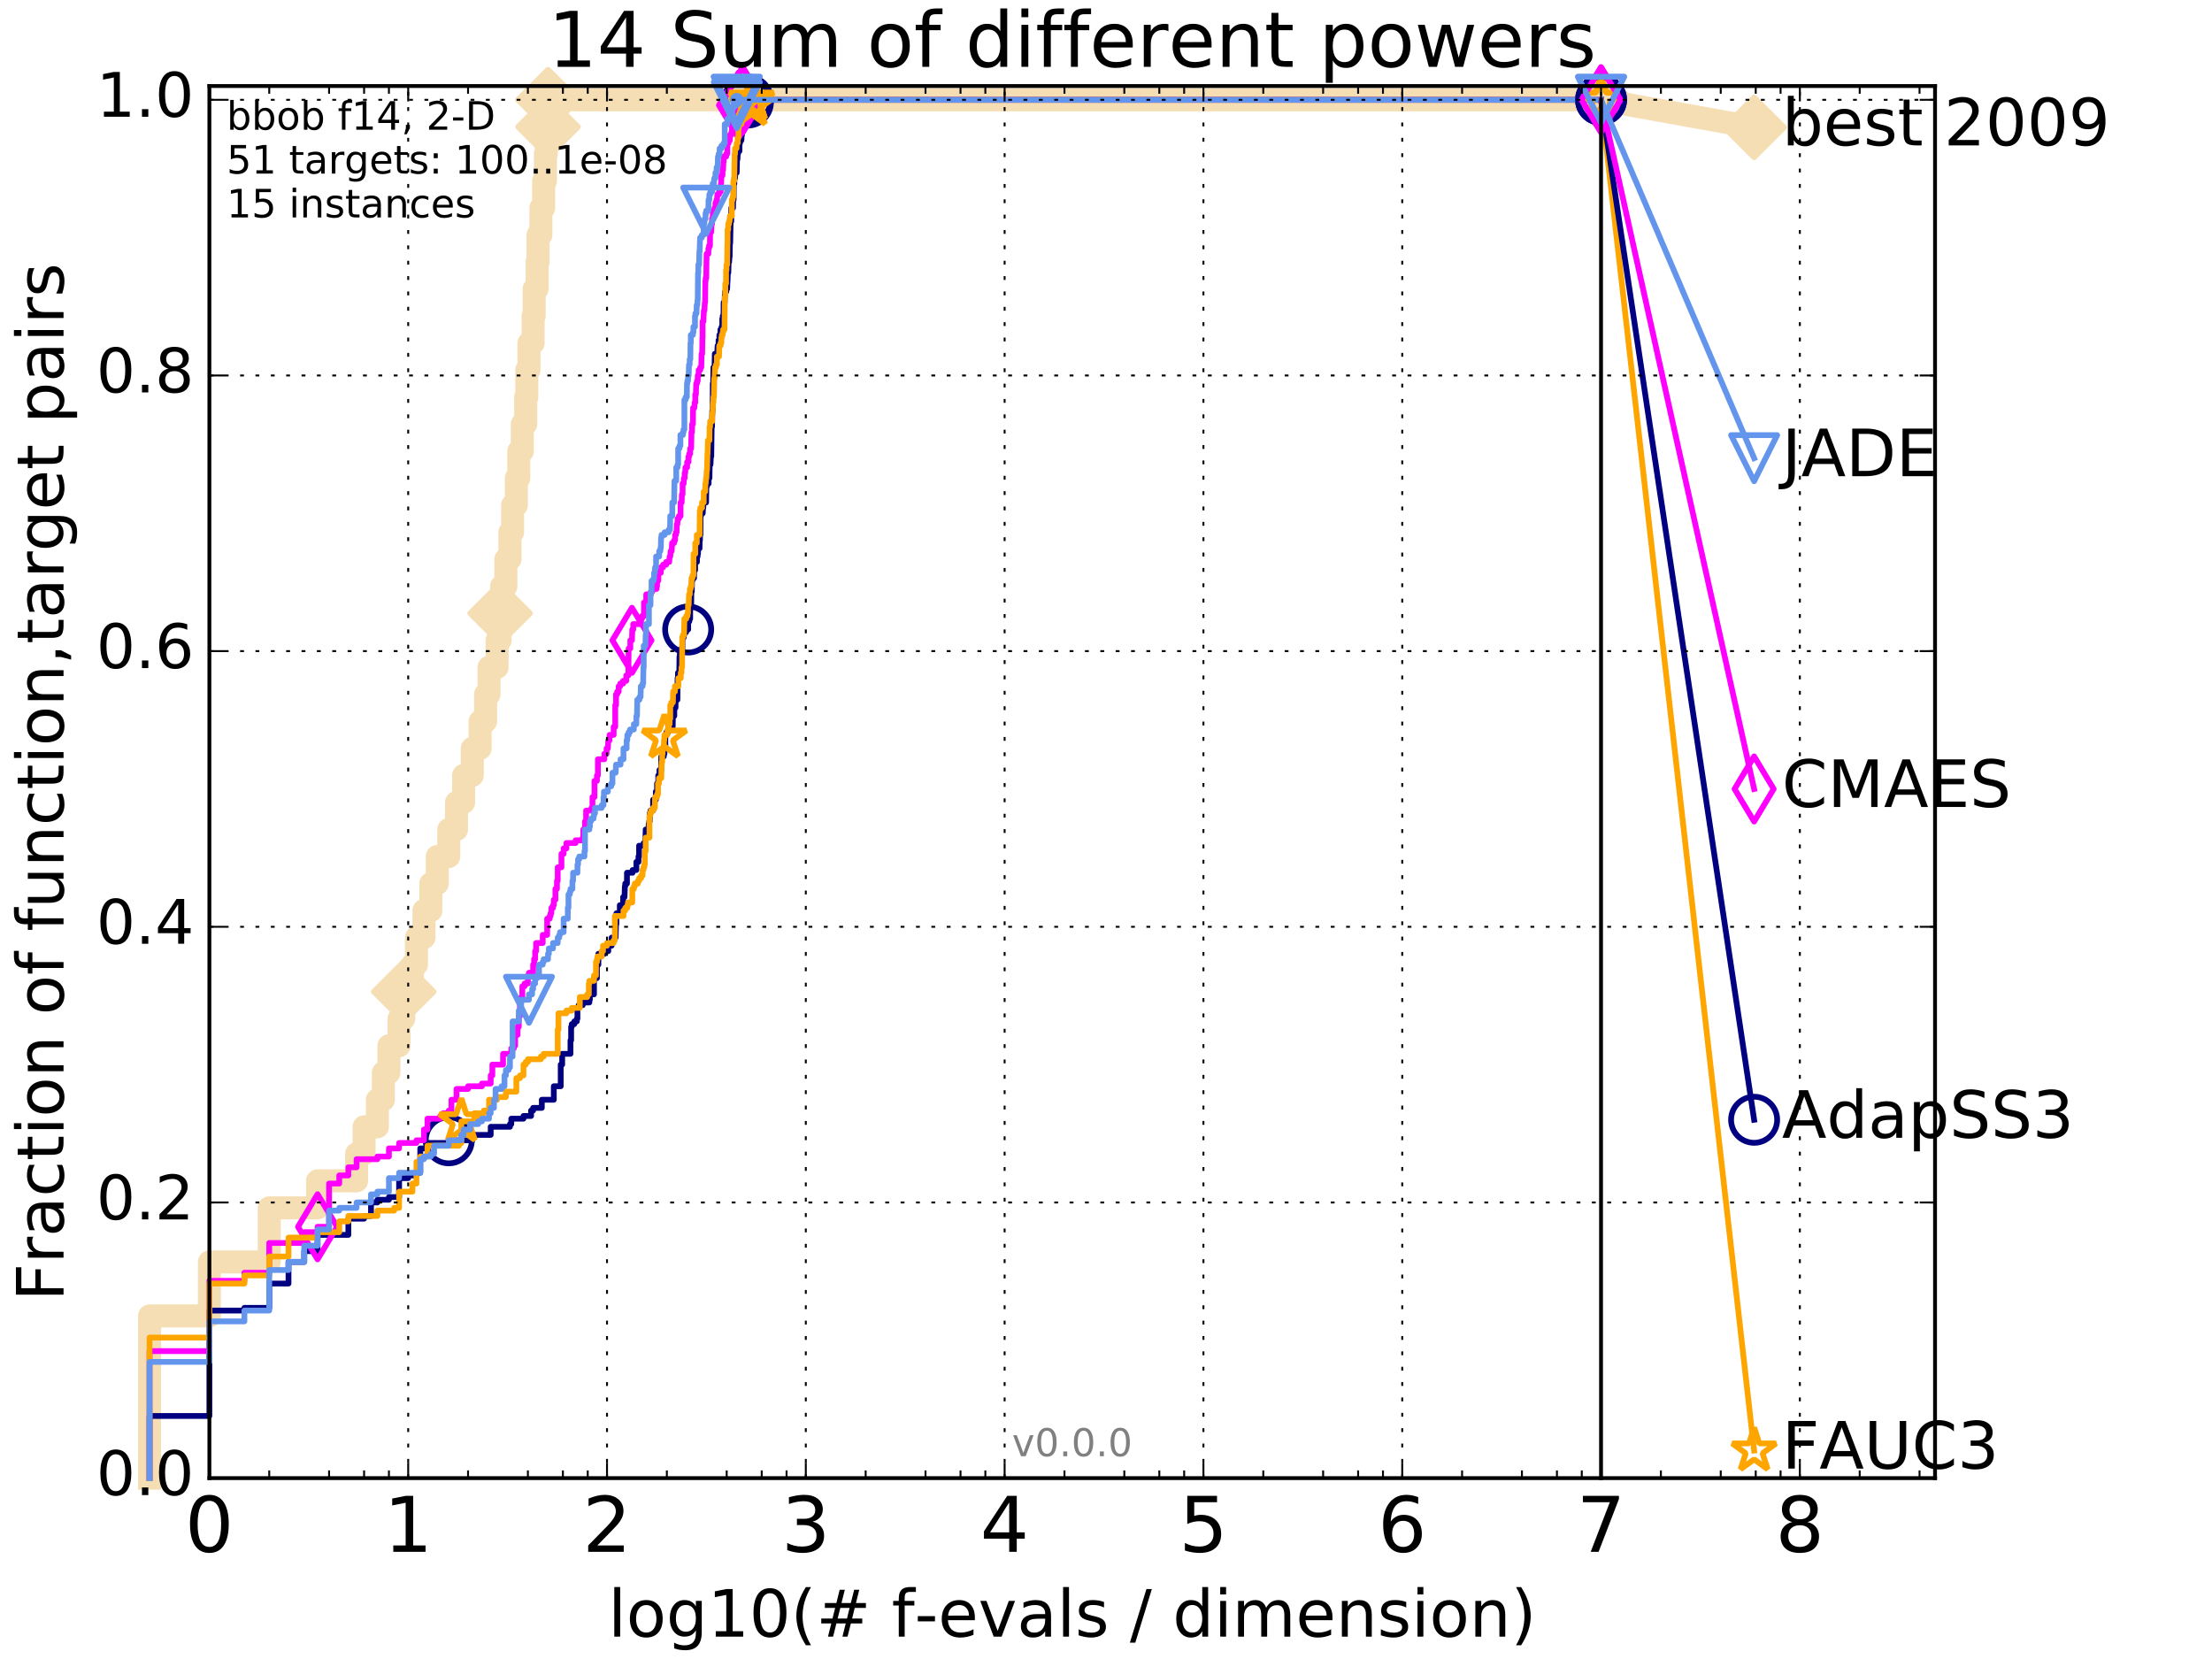 <?xml version="1.0" encoding="utf-8" standalone="no"?>
<!DOCTYPE svg PUBLIC "-//W3C//DTD SVG 1.1//EN"
  "http://www.w3.org/Graphics/SVG/1.1/DTD/svg11.dtd">
<!-- Created with matplotlib (http://matplotlib.org/) -->
<svg height="432pt" version="1.1" viewBox="0 0 576 432" width="576pt" xmlns="http://www.w3.org/2000/svg" xmlns:xlink="http://www.w3.org/1999/xlink">
 <defs>
  <style type="text/css">
*{stroke-linecap:butt;stroke-linejoin:round;stroke-miterlimit:100000;}
  </style>
 </defs>
 <g id="figure_1">
  <g id="patch_1">
   <path d="M 0 432 
L 576 432 
L 576 0 
L 0 0 
z
" style="fill:#ffffff;"/>
  </g>
  <g id="axes_1">
   <g id="patch_2">
    <path d="M 54.525 384.9 
L 503.88 384.9 
L 503.88 22.4 
L 54.525 22.4 
z
" style="fill:#ffffff;"/>
   </g>
   <g id="line2d_1">
    <path d="M 38.941 384.9 
L 38.941 342.675 
L 54.525 342.675 
L 54.525 328.6 
L 70.109 328.6 
L 70.109 314.525 
L 82.691 314.525 
L 82.691 307.488 
L 92.853 307.488 
L 92.853 300.45 
L 94.809 300.45 
L 94.809 293.413 
L 98.275 293.413 
L 98.275 286.375 
L 99.826 286.375 
L 99.826 279.338 
L 101.277 279.338 
L 101.277 272.301 
L 103.925 272.301 
L 103.925 265.263 
L 105.141 265.263 
L 105.141 258.226 
L 107.391 258.226 
L 107.391 251.188 
L 108.437 251.188 
L 108.437 244.151 
L 110.393 244.151 
L 110.393 237.113 
L 112.193 237.113 
L 112.193 230.076 
L 113.859 230.076 
L 113.859 223.038 
L 116.861 223.038 
L 116.861 216.001 
L 118.876 216.001 
L 118.876 208.963 
L 120.725 208.963 
L 120.725 201.926 
L 122.975 201.926 
L 122.975 194.888 
L 125.02 194.888 
L 125.02 187.851 
L 126.441 187.851 
L 126.441 180.813 
L 127.34 180.813 
L 127.34 173.776 
L 129.443 173.776 
L 129.443 166.738 
L 130.232 166.738 
L 130.232 159.701 
L 130.616 159.701 
L 130.616 152.664 
L 131.731 152.664 
L 131.731 145.626 
L 132.794 145.626 
L 132.794 138.589 
L 133.475 138.589 
L 133.475 131.551 
L 134.46 131.551 
L 134.46 124.514 
L 135.093 124.514 
L 135.093 117.476 
L 136.011 117.476 
L 136.011 110.439 
L 136.893 110.439 
L 136.893 103.401 
L 137.179 103.401 
L 137.179 96.364 
L 137.741 96.364 
L 137.741 89.326 
L 138.825 89.326 
L 138.825 82.289 
L 139.088 82.289 
L 139.088 75.251 
L 139.859 75.251 
L 139.859 68.214 
L 140.11 68.214 
L 140.11 61.176 
L 140.847 61.176 
L 140.847 54.139 
L 141.561 54.139 
L 141.561 47.102 
L 142.025 47.102 
L 142.025 40.064 
L 142.253 40.064 
L 142.253 33.027 
L 142.703 33.027 
L 142.703 25.989 
L 416.908 25.989 
" style="fill:none;stroke:#f5deb3;stroke-linecap:square;stroke-width:6.0;"/>
   </g>
   <g id="line2d_2">
    <defs>
     <path d="M -0 7.778 
L 7.778 0 
L 0 -7.778 
L -7.778 -0 
z
" id="m654f9e7c43" style="stroke:#f5deb3;stroke-linejoin:miter;stroke-width:1.5;"/>
    </defs>
    <g>
     <use style="fill:#f5deb3;stroke:#f5deb3;stroke-linejoin:miter;stroke-width:1.5;" x="105.141" xlink:href="#m654f9e7c43" y="258.226"/>
     <use style="fill:#f5deb3;stroke:#f5deb3;stroke-linejoin:miter;stroke-width:1.5;" x="130.232" xlink:href="#m654f9e7c43" y="159.701"/>
     <use style="fill:#f5deb3;stroke:#f5deb3;stroke-linejoin:miter;stroke-width:1.5;" x="142.703" xlink:href="#m654f9e7c43" y="33.027"/>
     <use style="fill:#f5deb3;stroke:#f5deb3;stroke-linejoin:miter;stroke-width:1.5;" x="142.703" xlink:href="#m654f9e7c43" y="25.989"/>
     <use style="fill:#f5deb3;stroke:#f5deb3;stroke-linejoin:miter;stroke-width:1.5;" x="142.703" xlink:href="#m654f9e7c43" y="25.989"/>
     <use style="fill:#f5deb3;stroke:#f5deb3;stroke-linejoin:miter;stroke-width:1.5;" x="416.908" xlink:href="#m654f9e7c43" y="25.989"/>
    </g>
   </g>
   <g id="line2d_3">
    <path d="M -15527.947 743.811 
" style="fill:none;stroke:#f5deb3;stroke-linecap:square;stroke-width:6.0;"/>
    <g>
     <use style="fill:#f5deb3;stroke:#f5deb3;stroke-linejoin:miter;stroke-width:1.5;" x="-15527.947" xlink:href="#m654f9e7c43" y="743.811"/>
    </g>
   </g>
   <g id="line2d_4">
    <path d="M 416.908 25.989 
L 456.77 33.167 
" style="fill:none;stroke:#f5deb3;stroke-linecap:square;stroke-width:6.0;"/>
    <g>
     <use style="fill:#f5deb3;stroke:#f5deb3;stroke-linejoin:miter;stroke-width:1.5;" x="416.908" xlink:href="#m654f9e7c43" y="25.989"/>
     <use style="fill:#f5deb3;stroke:#f5deb3;stroke-linejoin:miter;stroke-width:1.5;" x="456.77" xlink:href="#m654f9e7c43" y="33.167"/>
    </g>
   </g>
   <g id="line2d_5">
    <defs>
     <path d="M 0 1.5 
C 0.398 1.5 0.779 1.342 1.061 1.061 
C 1.342 0.779 1.5 0.398 1.5 0 
C 1.5 -0.398 1.342 -0.779 1.061 -1.061 
C 0.779 -1.342 0.398 -1.5 0 -1.5 
C -0.398 -1.5 -0.779 -1.342 -1.061 -1.061 
C -1.342 -0.779 -1.5 -0.398 -1.5 0 
C -1.5 0.398 -1.342 0.779 -1.061 1.061 
C -0.779 1.342 -0.398 1.5 0 1.5 
z
" id="md8d49f14d2" style="stroke:#f5deb3;stroke-width:0.5;"/>
    </defs>
    <g>
     <use style="fill:#f5deb3;stroke:#f5deb3;stroke-width:0.5;" x="142.703" xlink:href="#md8d49f14d2" y="25.989"/>
     <use style="fill:#f5deb3;stroke:#f5deb3;stroke-width:0.5;" x="142.703" xlink:href="#md8d49f14d2" y="25.989"/>
    </g>
   </g>
   <g id="line2d_6">
    <defs>
     <path d="M 0 1.5 
C 0.398 1.5 0.779 1.342 1.061 1.061 
C 1.342 0.779 1.5 0.398 1.5 0 
C 1.5 -0.398 1.342 -0.779 1.061 -1.061 
C 0.779 -1.342 0.398 -1.5 0 -1.5 
C -0.398 -1.5 -0.779 -1.342 -1.061 -1.061 
C -1.342 -0.779 -1.5 -0.398 -1.5 0 
C -1.5 0.398 -1.342 0.779 -1.061 1.061 
C -0.779 1.342 -0.398 1.5 0 1.5 
z
" id="md068333b5f" style="stroke:#000080;stroke-width:0.5;"/>
    </defs>
    <g>
     <use style="fill:#000080;stroke:#000080;stroke-width:0.5;" x="194.737" xlink:href="#md068333b5f" y="25.989"/>
     <use style="fill:#000080;stroke:#000080;stroke-width:0.5;" x="194.737" xlink:href="#md068333b5f" y="25.989"/>
    </g>
   </g>
   <g id="line2d_7">
    <path d="M 38.941 384.9 
L 38.941 368.714 
L 54.525 368.714 
L 54.525 341.268 
L 63.641 341.268 
L 63.641 340.564 
L 70.109 340.564 
L 70.109 334.23 
L 75.126 334.23 
L 75.126 328.6 
L 79.225 328.6 
L 79.225 325.785 
L 82.691 325.785 
L 82.691 321.563 
L 90.71 321.563 
L 90.71 317.34 
L 94.809 317.34 
L 94.809 316.637 
L 96.609 316.637 
L 96.609 313.118 
L 98.275 313.118 
L 98.275 312.414 
L 101.277 312.414 
L 101.277 311.71 
L 103.925 311.71 
L 103.925 306.784 
L 106.294 306.784 
L 106.294 306.08 
L 108.437 306.08 
L 108.437 305.377 
L 109.436 305.377 
L 109.436 299.043 
L 111.311 299.043 
L 111.311 297.635 
L 116.861 297.635 
L 116.861 296.932 
L 122.975 296.932 
L 122.975 295.524 
L 127.777 295.524 
L 127.777 293.413 
L 132.794 293.413 
L 132.794 292.709 
L 133.137 292.709 
L 133.137 291.302 
L 136.309 291.302 
L 136.309 290.598 
L 138.29 290.598 
L 138.29 289.19 
L 138.825 289.19 
L 138.825 288.487 
L 141.088 288.487 
L 141.088 286.375 
L 144.209 286.375 
L 144.209 282.857 
L 146.009 282.857 
L 146.009 277.227 
L 146.39 277.227 
L 146.39 274.412 
L 148.55 274.412 
L 148.55 270.893 
L 148.721 270.893 
L 148.721 267.374 
L 148.891 267.374 
L 148.891 266.671 
L 149.557 266.671 
L 149.557 265.967 
L 150.204 265.967 
L 150.204 265.263 
L 150.363 265.263 
L 150.363 262.448 
L 150.677 262.448 
L 150.677 261.744 
L 151.744 261.744 
L 151.744 261.041 
L 153.464 261.041 
L 153.464 260.337 
L 153.601 260.337 
L 153.601 258.929 
L 154.672 258.929 
L 154.672 254.707 
L 155.443 254.707 
L 155.443 251.188 
L 155.819 251.188 
L 155.819 248.373 
L 157.378 248.373 
L 157.378 247.669 
L 158.398 247.669 
L 158.398 246.262 
L 159.267 246.262 
L 159.267 244.151 
L 160.308 244.151 
L 160.409 240.632 
L 160.51 240.632 
L 160.51 237.817 
L 161.4 237.817 
L 161.4 235.706 
L 162.256 235.706 
L 162.256 233.594 
L 162.626 233.594 
L 162.717 230.779 
L 162.809 230.779 
L 162.809 230.076 
L 163.259 230.076 
L 163.259 227.261 
L 164.727 227.261 
L 164.727 226.557 
L 165.708 226.557 
L 165.708 224.446 
L 166.261 224.446 
L 166.261 223.038 
L 166.417 223.038 
L 166.417 220.223 
L 167.624 220.223 
L 167.624 219.519 
L 168.061 219.519 
L 168.133 216.001 
L 168.909 216.001 
L 168.909 214.593 
L 169.048 214.593 
L 169.048 213.89 
L 169.185 213.89 
L 169.185 211.778 
L 169.39 211.778 
L 169.39 211.075 
L 170.059 211.075 
L 170.059 208.26 
L 170.773 208.26 
L 170.773 206.148 
L 171.09 206.148 
L 171.09 204.037 
L 171.403 204.037 
L 171.403 201.926 
L 171.711 201.926 
L 171.711 200.518 
L 172.136 200.518 
L 172.196 197 
L 172.846 197 
L 172.846 196.296 
L 173.02 196.296 
L 173.02 194.888 
L 173.25 194.888 
L 173.25 191.37 
L 173.534 191.37 
L 173.534 190.666 
L 173.982 190.666 
L 173.982 189.962 
L 174.147 189.962 
L 174.147 189.258 
L 175.168 189.258 
L 175.221 186.443 
L 175.585 186.443 
L 175.585 184.332 
L 175.892 184.332 
L 175.943 182.221 
L 176.395 182.221 
L 176.445 176.591 
L 176.544 176.591 
L 176.544 175.183 
L 176.887 175.183 
L 176.935 170.961 
L 177.032 170.961 
L 177.032 170.257 
L 177.463 170.257 
L 177.463 168.85 
L 177.699 168.85 
L 177.699 166.035 
L 178.025 166.035 
L 178.025 165.331 
L 178.164 165.331 
L 178.164 164.627 
L 178.664 164.627 
L 178.664 163.923 
L 179.197 163.923 
L 179.197 161.812 
L 179.502 161.812 
L 179.502 161.109 
L 179.718 161.109 
L 179.718 158.294 
L 179.974 158.294 
L 180.016 154.071 
L 180.143 154.071 
L 180.185 151.256 
L 180.269 151.256 
L 180.269 150.552 
L 180.725 150.552 
L 180.725 148.441 
L 181.01 148.441 
L 181.01 146.33 
L 181.491 146.33 
L 181.491 144.922 
L 181.649 144.922 
L 181.649 144.219 
L 181.767 144.219 
L 181.767 142.811 
L 182.155 142.811 
L 182.194 140.7 
L 182.271 140.7 
L 182.271 139.292 
L 182.385 139.292 
L 182.423 134.366 
L 182.537 134.366 
L 182.537 133.662 
L 182.987 133.662 
L 183.061 132.255 
L 183.135 132.255 
L 183.172 130.847 
L 183.86 130.847 
L 183.931 126.625 
L 184.108 126.625 
L 184.108 125.921 
L 184.528 125.921 
L 184.528 124.514 
L 184.735 124.514 
L 184.804 120.995 
L 185.008 120.995 
L 185.109 118.884 
L 185.21 118.884 
L 185.311 111.142 
L 185.411 111.142 
L 185.478 106.92 
L 185.577 106.92 
L 185.61 99.883 
L 185.709 99.883 
L 185.775 95.66 
L 186.068 95.66 
L 186.132 92.141 
L 186.768 92.141 
L 186.862 90.03 
L 187.111 90.03 
L 187.111 88.623 
L 187.326 88.623 
L 187.326 87.215 
L 187.599 87.215 
L 187.599 85.808 
L 187.9 85.808 
L 187.9 85.104 
L 188.078 85.104 
L 188.078 82.993 
L 188.196 82.993 
L 188.196 82.289 
L 188.401 82.289 
L 188.43 78.77 
L 188.691 78.77 
L 188.748 76.659 
L 188.806 76.659 
L 188.806 75.955 
L 189.118 75.955 
L 189.118 75.251 
L 189.343 75.251 
L 189.427 73.14 
L 189.455 73.14 
L 189.51 71.029 
L 189.649 71.029 
L 189.731 68.214 
L 189.868 68.214 
L 189.95 66.806 
L 190.005 66.806 
L 190.059 63.288 
L 190.14 63.288 
L 190.248 57.658 
L 190.408 57.658 
L 190.435 54.139 
L 190.883 54.139 
L 190.909 52.028 
L 191.039 52.028 
L 191.065 47.805 
L 191.22 47.805 
L 191.22 46.398 
L 191.399 46.398 
L 191.476 44.99 
L 191.829 44.99 
L 191.929 41.472 
L 192.029 41.472 
L 192.103 40.064 
L 192.177 40.064 
L 192.177 39.36 
L 192.544 39.36 
L 192.568 37.249 
L 192.713 37.249 
L 192.713 36.545 
L 193.047 36.545 
L 193.142 35.138 
L 193.213 35.138 
L 193.213 30.915 
L 193.354 30.915 
L 193.377 28.1 
L 193.656 28.1 
L 193.656 27.397 
L 193.908 27.397 
L 193.908 26.693 
L 194.737 26.693 
L 194.737 25.989 
L 416.908 25.989 
L 416.908 25.989 
" style="fill:none;stroke:#000080;stroke-linecap:square;stroke-width:1.5;"/>
   </g>
   <g id="line2d_8">
    <defs>
     <path d="M 0 6 
C 1.591 6 3.117 5.368 4.243 4.243 
C 5.368 3.117 6 1.591 6 0 
C 6 -1.591 5.368 -3.117 4.243 -4.243 
C 3.117 -5.368 1.591 -6 0 -6 
C -1.591 -6 -3.117 -5.368 -4.243 -4.243 
C -5.368 -3.117 -6 -1.591 -6 0 
C -6 1.591 -5.368 3.117 -4.243 4.243 
C -3.117 5.368 -1.591 6 0 6 
z
" id="md7ec462ac0" style="stroke:#000080;stroke-width:1.5;"/>
    </defs>
    <g>
     <use style="fill:none;stroke:#000080;stroke-width:1.5;" x="116.861" xlink:href="#md7ec462ac0" y="296.932"/>
     <use style="fill:none;stroke:#000080;stroke-width:1.5;" x="179.197" xlink:href="#md7ec462ac0" y="163.923"/>
     <use style="fill:none;stroke:#000080;stroke-width:1.5;" x="194.737" xlink:href="#md7ec462ac0" y="26.693"/>
     <use style="fill:none;stroke:#000080;stroke-width:1.5;" x="194.737" xlink:href="#md7ec462ac0" y="25.989"/>
     <use style="fill:none;stroke:#000080;stroke-width:1.5;" x="194.737" xlink:href="#md7ec462ac0" y="25.989"/>
     <use style="fill:none;stroke:#000080;stroke-width:1.5;" x="416.908" xlink:href="#md7ec462ac0" y="25.989"/>
    </g>
   </g>
   <g id="line2d_9">
    <path d="M -15527.947 743.811 
" style="fill:none;stroke:#000080;stroke-linecap:square;stroke-width:1.5;"/>
    <g>
     <use style="fill:none;stroke:#000080;stroke-width:1.5;" x="-15527.947" xlink:href="#md7ec462ac0" y="743.811"/>
    </g>
   </g>
   <g id="line2d_10">
    <defs>
     <path d="M 0 1.5 
C 0.398 1.5 0.779 1.342 1.061 1.061 
C 1.342 0.779 1.5 0.398 1.5 0 
C 1.5 -0.398 1.342 -0.779 1.061 -1.061 
C 0.779 -1.342 0.398 -1.5 0 -1.5 
C -0.398 -1.5 -0.779 -1.342 -1.061 -1.061 
C -1.342 -0.779 -1.5 -0.398 -1.5 0 
C -1.5 0.398 -1.342 0.779 -1.061 1.061 
C -0.779 1.342 -0.398 1.5 0 1.5 
z
" id="m213ee15c1b" style="stroke:#ff00ff;stroke-width:0.5;"/>
    </defs>
    <g>
     <use style="fill:#ff00ff;stroke:#ff00ff;stroke-width:0.5;" x="193.4" xlink:href="#m213ee15c1b" y="25.989"/>
     <use style="fill:#ff00ff;stroke:#ff00ff;stroke-width:0.5;" x="193.4" xlink:href="#m213ee15c1b" y="25.989"/>
    </g>
   </g>
   <g id="line2d_11">
    <path d="M 38.941 384.9 
L 38.941 351.824 
L 54.525 351.824 
L 54.525 333.526 
L 63.641 333.526 
L 63.641 331.415 
L 70.109 331.415 
L 70.109 323.674 
L 79.225 323.674 
L 79.225 320.859 
L 82.691 320.859 
L 82.691 319.452 
L 85.693 319.452 
L 85.693 308.192 
L 88.341 308.192 
L 88.341 306.08 
L 90.71 306.08 
L 90.71 303.969 
L 92.853 303.969 
L 92.853 301.858 
L 98.275 301.858 
L 98.275 301.154 
L 101.277 301.154 
L 101.277 299.043 
L 103.925 299.043 
L 103.925 297.635 
L 108.437 297.635 
L 108.437 296.932 
L 110.393 296.932 
L 110.393 294.117 
L 111.311 294.117 
L 111.311 291.302 
L 114.648 291.302 
L 114.648 290.598 
L 115.41 290.598 
L 115.41 289.894 
L 116.861 289.894 
L 116.861 289.19 
L 117.553 289.19 
L 117.553 286.375 
L 118.876 286.375 
L 118.876 283.56 
L 121.878 283.56 
L 121.878 282.857 
L 125.504 282.857 
L 125.504 282.153 
L 127.777 282.153 
L 127.777 280.042 
L 128.205 280.042 
L 128.205 277.227 
L 130.994 277.227 
L 130.994 274.412 
L 133.137 274.412 
L 133.137 273.004 
L 133.808 273.004 
L 133.808 272.301 
L 134.136 272.301 
L 134.136 269.486 
L 134.779 269.486 
L 134.779 267.374 
L 135.093 267.374 
L 135.093 264.559 
L 135.403 264.559 
L 135.403 261.041 
L 135.709 261.041 
L 135.709 259.633 
L 136.011 259.633 
L 136.011 256.818 
L 136.603 256.818 
L 136.603 256.114 
L 137.462 256.114 
L 137.462 254.003 
L 137.741 254.003 
L 137.741 253.299 
L 138.825 253.299 
L 138.825 251.188 
L 139.088 251.188 
L 139.088 249.781 
L 139.348 249.781 
L 139.348 247.669 
L 139.605 247.669 
L 139.605 245.558 
L 141.326 245.558 
L 141.326 243.447 
L 142.479 243.447 
L 142.479 239.224 
L 143.144 239.224 
L 143.144 238.521 
L 143.361 238.521 
L 143.361 237.817 
L 143.576 237.817 
L 143.576 236.409 
L 144 236.409 
L 144 235.706 
L 144.209 235.706 
L 144.209 234.298 
L 144.622 234.298 
L 144.622 231.483 
L 145.027 231.483 
L 145.027 229.372 
L 145.227 229.372 
L 145.227 225.853 
L 146.2 225.853 
L 146.2 222.334 
L 146.765 222.334 
L 146.765 220.927 
L 147.496 220.927 
L 147.496 219.519 
L 149.883 219.519 
L 149.883 218.816 
L 151.744 218.816 
L 151.744 218.112 
L 151.893 218.112 
L 151.893 216.001 
L 152.332 216.001 
L 152.332 213.89 
L 152.621 213.89 
L 152.621 211.075 
L 154.009 211.075 
L 154.009 210.371 
L 154.276 210.371 
L 154.276 207.556 
L 154.802 207.556 
L 154.802 203.333 
L 155.443 203.333 
L 155.443 201.926 
L 155.694 201.926 
L 155.694 197.703 
L 157.378 197.703 
L 157.378 196.296 
L 157.95 196.296 
L 157.95 194.888 
L 158.287 194.888 
L 158.398 192.777 
L 158.728 192.777 
L 158.728 191.37 
L 159.793 191.37 
L 159.793 189.258 
L 160.206 189.258 
L 160.206 183.628 
L 160.409 183.628 
L 160.409 180.813 
L 160.711 180.813 
L 160.711 180.11 
L 161.107 180.11 
L 161.107 178.702 
L 161.497 178.702 
L 161.497 177.998 
L 162.256 177.998 
L 162.256 177.295 
L 163.08 177.295 
L 163.08 175.887 
L 163.613 175.887 
L 163.701 168.85 
L 164.134 168.85 
L 164.134 166.738 
L 164.559 166.738 
L 164.643 163.923 
L 164.893 163.923 
L 164.893 162.516 
L 166.877 162.516 
L 166.877 161.109 
L 167.179 161.109 
L 167.179 160.405 
L 167.698 160.405 
L 167.698 156.886 
L 168.276 156.886 
L 168.276 154.775 
L 169.458 154.775 
L 169.458 154.071 
L 169.86 154.071 
L 169.86 153.367 
L 170.964 153.367 
L 170.964 152.664 
L 171.09 152.664 
L 171.09 151.256 
L 171.403 151.256 
L 171.465 149.145 
L 172.076 149.145 
L 172.076 147.737 
L 172.671 147.737 
L 172.671 147.034 
L 173.478 147.034 
L 173.478 146.33 
L 174.257 146.33 
L 174.366 144.922 
L 174.529 144.922 
L 174.637 143.515 
L 174.904 143.515 
L 175.01 141.404 
L 175.533 141.404 
L 175.533 140.7 
L 175.79 140.7 
L 175.79 139.292 
L 175.993 139.292 
L 175.993 138.589 
L 176.195 138.589 
L 176.245 136.477 
L 176.395 136.477 
L 176.445 135.07 
L 176.789 135.07 
L 176.789 134.366 
L 177.225 134.366 
L 177.225 130.847 
L 177.511 130.847 
L 177.558 128.736 
L 177.746 128.736 
L 177.746 125.921 
L 178.025 125.921 
L 178.072 124.514 
L 178.301 124.514 
L 178.301 123.106 
L 178.438 123.106 
L 178.483 121.699 
L 178.932 121.699 
L 178.932 120.291 
L 179.285 120.291 
L 179.285 118.884 
L 179.459 118.884 
L 179.459 118.18 
L 179.718 118.18 
L 179.718 116.772 
L 179.974 116.772 
L 180.059 112.55 
L 180.185 112.55 
L 180.227 110.439 
L 180.436 110.439 
L 180.477 106.216 
L 180.807 106.216 
L 180.888 104.809 
L 181.051 104.809 
L 181.051 102.698 
L 181.212 102.698 
L 181.292 99.883 
L 181.491 99.883 
L 181.491 99.179 
L 181.689 99.179 
L 181.689 97.771 
L 181.923 97.771 
L 181.923 96.364 
L 182.347 96.364 
L 182.347 95.66 
L 182.613 95.66 
L 182.688 92.141 
L 182.838 92.141 
L 182.913 87.919 
L 182.95 87.919 
L 182.95 83.696 
L 183.172 83.696 
L 183.282 80.881 
L 183.428 80.881 
L 183.537 78.77 
L 183.609 78.77 
L 183.681 73.14 
L 183.753 73.14 
L 183.753 72.436 
L 183.896 72.436 
L 184.002 66.103 
L 184.459 66.103 
L 184.459 64.695 
L 184.632 64.695 
L 184.632 63.991 
L 184.872 63.991 
L 184.906 60.473 
L 185.177 60.473 
L 185.278 58.361 
L 185.411 58.361 
L 185.411 56.954 
L 185.61 56.954 
L 185.61 55.546 
L 185.742 55.546 
L 185.742 54.843 
L 186.068 54.843 
L 186.068 54.139 
L 186.261 54.139 
L 186.325 52.731 
L 186.579 52.731 
L 186.579 52.028 
L 186.706 52.028 
L 186.8 50.62 
L 187.234 50.62 
L 187.234 49.917 
L 187.66 49.917 
L 187.72 47.805 
L 187.78 47.805 
L 187.84 45.694 
L 188.137 45.694 
L 188.137 44.287 
L 188.284 44.287 
L 188.372 42.175 
L 188.43 42.175 
L 188.43 40.768 
L 189.09 40.768 
L 189.09 40.064 
L 189.371 40.064 
L 189.427 37.249 
L 189.731 37.249 
L 189.731 36.545 
L 190.059 36.545 
L 190.059 35.138 
L 190.461 35.138 
L 190.461 34.434 
L 190.594 34.434 
L 190.594 32.323 
L 190.935 32.323 
L 191.039 30.915 
L 192.029 30.915 
L 192.029 28.1 
L 192.3 28.1 
L 192.3 27.397 
L 193.4 27.397 
L 193.4 25.989 
L 416.908 25.989 
L 416.908 25.989 
" style="fill:none;stroke:#ff00ff;stroke-linecap:square;stroke-width:1.5;"/>
   </g>
   <g id="line2d_12">
    <defs>
     <path d="M -0 8.485 
L 5.091 0 
L 0 -8.485 
L -5.091 -0 
z
" id="m66b149aab6" style="stroke:#ff00ff;stroke-linejoin:miter;stroke-width:1.5;"/>
    </defs>
    <g>
     <use style="fill:none;stroke:#ff00ff;stroke-linejoin:miter;stroke-width:1.5;" x="82.691" xlink:href="#m66b149aab6" y="319.452"/>
     <use style="fill:none;stroke:#ff00ff;stroke-linejoin:miter;stroke-width:1.5;" x="164.559" xlink:href="#m66b149aab6" y="166.738"/>
     <use style="fill:none;stroke:#ff00ff;stroke-linejoin:miter;stroke-width:1.5;" x="192.3" xlink:href="#m66b149aab6" y="27.397"/>
     <use style="fill:none;stroke:#ff00ff;stroke-linejoin:miter;stroke-width:1.5;" x="193.4" xlink:href="#m66b149aab6" y="25.989"/>
     <use style="fill:none;stroke:#ff00ff;stroke-linejoin:miter;stroke-width:1.5;" x="193.4" xlink:href="#m66b149aab6" y="25.989"/>
     <use style="fill:none;stroke:#ff00ff;stroke-linejoin:miter;stroke-width:1.5;" x="416.908" xlink:href="#m66b149aab6" y="25.989"/>
    </g>
   </g>
   <g id="line2d_13">
    <path d="M -15527.947 743.811 
" style="fill:none;stroke:#ff00ff;stroke-linecap:square;stroke-width:1.5;"/>
    <g>
     <use style="fill:none;stroke:#ff00ff;stroke-linejoin:miter;stroke-width:1.5;" x="-15527.947" xlink:href="#m66b149aab6" y="743.811"/>
    </g>
   </g>
   <g id="line2d_14">
    <defs>
     <path d="M 0 1.5 
C 0.398 1.5 0.779 1.342 1.061 1.061 
C 1.342 0.779 1.5 0.398 1.5 0 
C 1.5 -0.398 1.342 -0.779 1.061 -1.061 
C 0.779 -1.342 0.398 -1.5 0 -1.5 
C -0.398 -1.5 -0.779 -1.342 -1.061 -1.061 
C -1.342 -0.779 -1.5 -0.398 -1.5 0 
C -1.5 0.398 -1.342 0.779 -1.061 1.061 
C -0.779 1.342 -0.398 1.5 0 1.5 
z
" id="mae32da329b" style="stroke:#ffa500;stroke-width:0.5;"/>
    </defs>
    <g>
     <use style="fill:#ffa500;stroke:#ffa500;stroke-width:0.5;" x="195.685" xlink:href="#mae32da329b" y="25.989"/>
     <use style="fill:#ffa500;stroke:#ffa500;stroke-width:0.5;" x="195.685" xlink:href="#mae32da329b" y="25.989"/>
    </g>
   </g>
   <g id="line2d_15">
    <path d="M 38.941 384.9 
L 38.941 348.305 
L 54.525 348.305 
L 54.525 334.23 
L 63.641 334.23 
L 63.641 332.119 
L 70.109 332.119 
L 70.109 327.193 
L 75.126 327.193 
L 75.126 322.267 
L 82.691 322.267 
L 82.691 320.859 
L 88.341 320.859 
L 88.341 318.044 
L 90.71 318.044 
L 90.71 316.637 
L 98.275 316.637 
L 98.275 315.229 
L 102.64 315.229 
L 102.64 314.525 
L 103.925 314.525 
L 103.925 310.303 
L 107.391 310.303 
L 107.391 308.192 
L 108.437 308.192 
L 108.437 302.562 
L 109.436 302.562 
L 109.436 301.154 
L 111.311 301.154 
L 111.311 298.339 
L 119.509 298.339 
L 119.509 297.635 
L 120.125 297.635 
L 120.125 292.005 
L 123.504 292.005 
L 123.504 289.894 
L 125.977 289.894 
L 125.977 289.19 
L 127.34 289.19 
L 127.34 286.375 
L 129.443 286.375 
L 129.443 285.672 
L 131.731 285.672 
L 131.731 284.264 
L 134.46 284.264 
L 134.46 280.745 
L 135.403 280.745 
L 135.403 280.042 
L 136.309 280.042 
L 136.309 277.227 
L 136.893 277.227 
L 136.893 276.523 
L 137.462 276.523 
L 137.462 275.819 
L 140.847 275.819 
L 140.847 275.115 
L 141.561 275.115 
L 141.561 274.412 
L 145.227 274.412 
L 145.227 268.078 
L 145.425 268.078 
L 145.425 263.856 
L 147.496 263.856 
L 147.496 263.152 
L 148.891 263.152 
L 148.891 262.448 
L 150.987 262.448 
L 150.987 259.633 
L 152.905 259.633 
L 152.905 258.929 
L 153.325 258.929 
L 153.325 256.114 
L 153.464 256.114 
L 153.464 255.411 
L 154.672 255.411 
L 154.672 254.003 
L 155.189 254.003 
L 155.189 250.484 
L 155.443 250.484 
L 155.443 249.781 
L 155.569 249.781 
L 155.569 249.077 
L 156.672 249.077 
L 156.672 247.669 
L 157.028 247.669 
L 157.028 246.262 
L 158.063 246.262 
L 158.063 245.558 
L 159.793 245.558 
L 159.793 244.854 
L 160.103 244.854 
L 160.103 238.521 
L 162.349 238.521 
L 162.349 237.113 
L 162.809 237.113 
L 162.809 236.409 
L 163.348 236.409 
L 163.348 235.706 
L 163.525 235.706 
L 163.525 235.002 
L 164.643 235.002 
L 164.643 231.483 
L 165.059 231.483 
L 165.059 230.779 
L 165.304 230.779 
L 165.304 230.076 
L 166.105 230.076 
L 166.105 229.372 
L 166.417 229.372 
L 166.417 228.668 
L 166.953 228.668 
L 166.953 227.964 
L 167.328 227.964 
L 167.328 226.557 
L 167.551 226.557 
L 167.551 225.853 
L 167.771 225.853 
L 167.771 225.149 
L 167.916 225.149 
L 167.916 221.631 
L 168.133 221.631 
L 168.133 218.112 
L 169.117 218.112 
L 169.117 212.482 
L 169.254 212.482 
L 169.254 211.778 
L 169.525 211.778 
L 169.525 211.075 
L 170.059 211.075 
L 170.059 210.371 
L 170.516 210.371 
L 170.581 207.556 
L 171.09 207.556 
L 171.09 206.852 
L 171.341 206.852 
L 171.341 204.037 
L 171.588 204.037 
L 171.588 202.63 
L 172.196 202.63 
L 172.256 199.111 
L 172.316 199.111 
L 172.316 198.407 
L 172.435 198.407 
L 172.435 196.296 
L 172.553 196.296 
L 172.553 194.888 
L 172.846 194.888 
L 172.904 192.777 
L 172.962 192.777 
L 173.02 191.37 
L 173.759 191.37 
L 173.815 189.962 
L 174.037 189.962 
L 174.037 188.555 
L 174.366 188.555 
L 174.366 187.147 
L 174.529 187.147 
L 174.529 183.628 
L 174.797 183.628 
L 174.797 182.925 
L 175.221 182.925 
L 175.273 180.11 
L 175.739 180.11 
L 175.739 178.702 
L 176.642 178.702 
L 176.642 176.591 
L 177.273 176.591 
L 177.273 175.183 
L 177.463 175.183 
L 177.463 173.776 
L 177.605 173.776 
L 177.652 166.035 
L 177.84 166.035 
L 177.84 165.331 
L 178.118 165.331 
L 178.21 161.109 
L 178.709 161.109 
L 178.709 160.405 
L 179.021 160.405 
L 179.021 159.701 
L 179.153 159.701 
L 179.153 157.59 
L 179.329 157.59 
L 179.416 154.775 
L 179.632 154.775 
L 179.632 153.367 
L 179.846 153.367 
L 179.846 152.664 
L 180.059 152.664 
L 180.059 150.552 
L 180.311 150.552 
L 180.311 149.849 
L 180.56 149.849 
L 180.602 144.219 
L 181.051 144.219 
L 181.051 141.404 
L 181.452 141.404 
L 181.452 139.292 
L 182.155 139.292 
L 182.232 132.959 
L 182.347 132.959 
L 182.347 132.255 
L 182.801 132.255 
L 182.801 130.847 
L 183.245 130.847 
L 183.245 128.032 
L 183.609 128.032 
L 183.681 125.921 
L 183.753 125.921 
L 183.86 124.514 
L 183.931 124.514 
L 184.038 122.402 
L 184.108 122.402 
L 184.214 118.18 
L 184.249 118.18 
L 184.354 114.661 
L 184.735 114.661 
L 184.769 111.142 
L 184.906 111.142 
L 184.906 109.735 
L 185.445 109.735 
L 185.445 107.624 
L 185.577 107.624 
L 185.676 104.809 
L 185.775 104.809 
L 185.775 103.401 
L 185.905 103.401 
L 186.003 98.475 
L 186.1 98.475 
L 186.197 95.66 
L 186.453 95.66 
L 186.453 94.956 
L 186.674 94.956 
L 186.674 92.845 
L 187.234 92.845 
L 187.295 90.03 
L 187.63 90.03 
L 187.63 89.326 
L 187.84 89.326 
L 187.84 87.919 
L 187.959 87.919 
L 187.959 87.215 
L 188.196 87.215 
L 188.196 86.511 
L 188.313 86.511 
L 188.313 85.808 
L 188.662 85.808 
L 188.748 77.363 
L 188.863 77.363 
L 188.863 73.844 
L 189.062 73.844 
L 189.062 70.325 
L 189.175 70.325 
L 189.175 68.918 
L 189.343 68.918 
L 189.427 63.288 
L 189.455 63.288 
L 189.455 59.769 
L 189.621 59.769 
L 189.621 58.361 
L 189.814 58.361 
L 189.814 57.658 
L 189.977 57.658 
L 190.059 56.25 
L 190.568 56.25 
L 190.568 52.028 
L 190.778 52.028 
L 190.778 51.324 
L 190.935 51.324 
L 190.961 47.102 
L 191.194 47.102 
L 191.297 40.064 
L 191.399 40.064 
L 191.399 38.657 
L 191.779 38.657 
L 191.854 37.249 
L 192.103 37.249 
L 192.103 35.842 
L 192.275 35.842 
L 192.324 33.027 
L 192.471 33.027 
L 192.471 32.323 
L 193.047 32.323 
L 193.047 31.619 
L 193.33 31.619 
L 193.33 29.508 
L 193.447 29.508 
L 193.517 27.397 
L 195.685 27.397 
L 195.685 25.989 
L 416.908 25.989 
L 416.908 25.989 
" style="fill:none;stroke:#ffa500;stroke-linecap:square;stroke-width:1.5;"/>
   </g>
   <g id="line2d_16">
    <defs>
     <path d="M 0 -6 
L -1.347 -1.854 
L -5.706 -1.854 
L -2.18 0.708 
L -3.527 4.854 
L -0 2.292 
L 3.527 4.854 
L 2.18 0.708 
L 5.706 -1.854 
L 1.347 -1.854 
z
" id="md17849a000" style="stroke:#ffa500;stroke-linejoin:bevel;stroke-width:1.5;"/>
    </defs>
    <g>
     <use style="fill:none;stroke:#ffa500;stroke-linejoin:bevel;stroke-width:1.5;" x="120.125" xlink:href="#md17849a000" y="292.005"/>
     <use style="fill:none;stroke:#ffa500;stroke-linejoin:bevel;stroke-width:1.5;" x="173.02" xlink:href="#md17849a000" y="192.073"/>
     <use style="fill:none;stroke:#ffa500;stroke-linejoin:bevel;stroke-width:1.5;" x="195.685" xlink:href="#md17849a000" y="27.397"/>
     <use style="fill:none;stroke:#ffa500;stroke-linejoin:bevel;stroke-width:1.5;" x="195.685" xlink:href="#md17849a000" y="25.989"/>
     <use style="fill:none;stroke:#ffa500;stroke-linejoin:bevel;stroke-width:1.5;" x="195.685" xlink:href="#md17849a000" y="25.989"/>
     <use style="fill:none;stroke:#ffa500;stroke-linejoin:bevel;stroke-width:1.5;" x="416.908" xlink:href="#md17849a000" y="25.989"/>
    </g>
   </g>
   <g id="line2d_17">
    <path d="M -15527.947 743.811 
" style="fill:none;stroke:#ffa500;stroke-linecap:square;stroke-width:1.5;"/>
    <g>
     <use style="fill:none;stroke:#ffa500;stroke-linejoin:bevel;stroke-width:1.5;" x="-15527.947" xlink:href="#md17849a000" y="743.811"/>
    </g>
   </g>
   <g id="line2d_18">
    <defs>
     <path d="M 0 1.5 
C 0.398 1.5 0.779 1.342 1.061 1.061 
C 1.342 0.779 1.5 0.398 1.5 0 
C 1.5 -0.398 1.342 -0.779 1.061 -1.061 
C 0.779 -1.342 0.398 -1.5 0 -1.5 
C -0.398 -1.5 -0.779 -1.342 -1.061 -1.061 
C -1.342 -0.779 -1.5 -0.398 -1.5 0 
C -1.5 0.398 -1.342 0.779 -1.061 1.061 
C -0.779 1.342 -0.398 1.5 0 1.5 
z
" id="m04feafec55" style="stroke:#6495ed;stroke-width:0.5;"/>
    </defs>
    <g>
     <use style="fill:#6495ed;stroke:#6495ed;stroke-width:0.5;" x="191.854" xlink:href="#m04feafec55" y="25.989"/>
     <use style="fill:#6495ed;stroke:#6495ed;stroke-width:0.5;" x="191.854" xlink:href="#m04feafec55" y="25.989"/>
    </g>
   </g>
   <g id="line2d_19">
    <path d="M 38.941 384.9 
L 38.941 354.639 
L 54.525 354.639 
L 54.525 344.083 
L 63.641 344.083 
L 63.641 341.268 
L 70.109 341.268 
L 70.109 330.711 
L 75.126 330.711 
L 75.126 328.6 
L 79.225 328.6 
L 79.225 324.378 
L 82.691 324.378 
L 82.691 320.155 
L 85.693 320.155 
L 85.693 315.229 
L 88.341 315.229 
L 88.341 314.525 
L 92.853 314.525 
L 92.853 313.118 
L 96.609 313.118 
L 96.609 311.007 
L 98.275 311.007 
L 98.275 310.303 
L 101.277 310.303 
L 101.277 306.784 
L 103.925 306.784 
L 103.925 305.377 
L 109.436 305.377 
L 109.436 301.858 
L 110.393 301.858 
L 110.393 301.154 
L 112.193 301.154 
L 112.193 300.45 
L 113.041 300.45 
L 113.041 298.339 
L 116.861 298.339 
L 116.861 296.932 
L 120.125 296.932 
L 120.125 295.524 
L 120.725 295.524 
L 120.725 294.117 
L 122.433 294.117 
L 122.433 292.709 
L 124.526 292.709 
L 124.526 292.005 
L 125.504 292.005 
L 125.504 291.302 
L 127.34 291.302 
L 127.34 289.894 
L 127.777 289.894 
L 127.777 288.487 
L 128.625 288.487 
L 128.625 286.375 
L 129.038 286.375 
L 129.038 283.56 
L 130.616 283.56 
L 130.616 282.857 
L 131.366 282.857 
L 131.366 280.042 
L 131.731 280.042 
L 131.731 278.634 
L 132.445 278.634 
L 132.445 277.93 
L 132.794 277.93 
L 132.794 275.115 
L 133.475 275.115 
L 133.475 265.967 
L 135.093 265.967 
L 135.093 263.152 
L 135.709 263.152 
L 135.709 260.337 
L 137.741 260.337 
L 137.741 258.929 
L 138.559 258.929 
L 138.559 257.522 
L 138.825 257.522 
L 138.825 256.114 
L 139.348 256.114 
L 139.348 254.707 
L 139.859 254.707 
L 139.859 254.003 
L 140.359 254.003 
L 140.359 251.188 
L 141.326 251.188 
L 141.326 250.484 
L 141.561 250.484 
L 141.561 249.781 
L 142.703 249.781 
L 142.703 248.373 
L 142.924 248.373 
L 142.924 246.966 
L 144 246.966 
L 144 245.558 
L 145.227 245.558 
L 145.227 244.151 
L 145.621 244.151 
L 145.621 243.447 
L 145.816 243.447 
L 145.816 242.743 
L 146.765 242.743 
L 146.765 239.224 
L 147.853 239.224 
L 147.853 236.409 
L 148.029 236.409 
L 148.029 232.891 
L 148.378 232.891 
L 148.378 232.187 
L 148.55 232.187 
L 148.55 231.483 
L 149.059 231.483 
L 149.059 229.372 
L 149.226 229.372 
L 149.226 227.261 
L 150.363 227.261 
L 150.363 225.149 
L 150.521 225.149 
L 150.521 223.742 
L 150.833 223.742 
L 150.833 223.038 
L 152.187 223.038 
L 152.187 221.631 
L 152.332 221.631 
L 152.332 216.001 
L 153.464 216.001 
L 153.464 215.297 
L 153.601 215.297 
L 153.601 213.89 
L 153.874 213.89 
L 153.874 213.186 
L 154.541 213.186 
L 154.541 212.482 
L 154.672 212.482 
L 154.672 211.778 
L 154.932 211.778 
L 154.932 210.371 
L 156.672 210.371 
L 156.672 209.667 
L 157.145 209.667 
L 157.145 207.556 
L 157.262 207.556 
L 157.262 206.148 
L 158.287 206.148 
L 158.287 204.741 
L 159.16 204.741 
L 159.16 204.037 
L 159.479 204.037 
L 159.479 201.222 
L 160.308 201.222 
L 160.409 199.111 
L 161.593 199.111 
L 161.593 197.703 
L 162.349 197.703 
L 162.349 194.888 
L 163.17 194.888 
L 163.17 192.777 
L 163.348 192.777 
L 163.348 191.37 
L 163.701 191.37 
L 163.701 190.666 
L 164.048 190.666 
L 164.048 189.962 
L 165.059 189.962 
L 165.059 188.555 
L 165.708 188.555 
L 165.708 186.443 
L 165.868 186.443 
L 165.947 182.221 
L 166.494 182.221 
L 166.494 181.517 
L 166.801 181.517 
L 166.877 178.702 
L 167.328 178.702 
L 167.328 177.998 
L 167.477 177.998 
L 167.551 173.776 
L 167.624 173.776 
L 167.624 168.146 
L 168.061 168.146 
L 168.133 165.331 
L 168.205 165.331 
L 168.205 162.516 
L 168.979 162.516 
L 168.979 157.59 
L 169.39 157.59 
L 169.39 154.775 
L 169.525 154.775 
L 169.525 154.071 
L 169.66 154.071 
L 169.66 151.256 
L 170.191 151.256 
L 170.191 150.552 
L 170.321 150.552 
L 170.321 149.145 
L 170.516 149.145 
L 170.581 147.737 
L 170.837 147.737 
L 170.837 144.922 
L 171.65 144.922 
L 171.65 143.515 
L 171.955 143.515 
L 171.955 142.811 
L 172.076 142.811 
L 172.136 139.996 
L 172.256 139.996 
L 172.256 139.292 
L 173.078 139.292 
L 173.078 138.589 
L 174.147 138.589 
L 174.147 137.885 
L 174.475 137.885 
L 174.529 134.366 
L 175.063 134.366 
L 175.063 130.847 
L 175.533 130.847 
L 175.636 125.217 
L 176.094 125.217 
L 176.094 121.699 
L 176.445 121.699 
L 176.445 120.995 
L 176.593 120.995 
L 176.593 116.772 
L 176.935 116.772 
L 176.935 116.069 
L 177.177 116.069 
L 177.177 113.254 
L 177.84 113.254 
L 177.84 112.55 
L 177.979 112.55 
L 177.979 111.846 
L 178.21 111.846 
L 178.21 104.105 
L 178.529 104.105 
L 178.529 103.401 
L 178.843 103.401 
L 178.888 99.883 
L 178.977 99.883 
L 178.977 99.179 
L 179.153 99.179 
L 179.197 97.771 
L 179.329 97.771 
L 179.416 94.956 
L 179.589 94.956 
L 179.589 93.549 
L 179.761 93.549 
L 179.804 89.326 
L 179.889 89.326 
L 179.889 87.215 
L 180.436 87.215 
L 180.436 86.511 
L 180.56 86.511 
L 180.56 85.104 
L 180.97 85.104 
L 180.97 82.289 
L 181.091 82.289 
L 181.091 81.585 
L 181.372 81.585 
L 181.412 79.474 
L 181.57 79.474 
L 181.649 78.066 
L 181.689 78.066 
L 181.767 71.029 
L 181.845 71.029 
L 181.845 68.918 
L 182.04 68.918 
L 182.117 65.399 
L 182.194 65.399 
L 182.271 62.584 
L 182.309 62.584 
L 182.309 61.88 
L 182.763 61.88 
L 182.763 61.176 
L 183.208 61.176 
L 183.245 58.361 
L 183.391 58.361 
L 183.5 56.954 
L 183.717 56.954 
L 183.717 55.546 
L 183.896 55.546 
L 183.896 54.843 
L 184.459 54.843 
L 184.493 52.028 
L 184.701 52.028 
L 184.701 50.62 
L 184.974 50.62 
L 184.974 49.917 
L 185.445 49.917 
L 185.445 49.213 
L 185.577 49.213 
L 185.577 47.805 
L 185.905 47.805 
L 186.003 46.398 
L 186.293 46.398 
L 186.293 44.99 
L 186.579 44.99 
L 186.611 43.583 
L 186.862 43.583 
L 186.956 40.768 
L 187.142 40.768 
L 187.142 40.064 
L 187.387 40.064 
L 187.387 38.657 
L 187.87 38.657 
L 187.87 37.953 
L 188.43 37.953 
L 188.43 37.249 
L 188.719 37.249 
L 188.719 32.323 
L 189.399 32.323 
L 189.399 30.915 
L 190.086 30.915 
L 190.086 30.212 
L 190.461 30.212 
L 190.461 29.508 
L 190.621 29.508 
L 190.621 28.1 
L 191.039 28.1 
L 191.039 27.397 
L 191.854 27.397 
L 191.854 25.989 
L 416.908 25.989 
L 416.908 25.989 
" style="fill:none;stroke:#6495ed;stroke-linecap:square;stroke-width:1.5;"/>
   </g>
   <g id="line2d_20">
    <defs>
     <path d="M -0 6 
L 6 -6 
L -6 -6 
z
" id="m307619b09e" style="stroke:#6495ed;stroke-linejoin:miter;stroke-width:1.5;"/>
    </defs>
    <g>
     <use style="fill:none;stroke:#6495ed;stroke-linejoin:miter;stroke-width:1.5;" x="137.741" xlink:href="#m307619b09e" y="260.337"/>
     <use style="fill:none;stroke:#6495ed;stroke-linejoin:miter;stroke-width:1.5;" x="183.896" xlink:href="#m307619b09e" y="54.843"/>
     <use style="fill:none;stroke:#6495ed;stroke-linejoin:miter;stroke-width:1.5;" x="191.854" xlink:href="#m307619b09e" y="27.397"/>
     <use style="fill:none;stroke:#6495ed;stroke-linejoin:miter;stroke-width:1.5;" x="191.854" xlink:href="#m307619b09e" y="25.989"/>
     <use style="fill:none;stroke:#6495ed;stroke-linejoin:miter;stroke-width:1.5;" x="191.854" xlink:href="#m307619b09e" y="25.989"/>
     <use style="fill:none;stroke:#6495ed;stroke-linejoin:miter;stroke-width:1.5;" x="416.908" xlink:href="#m307619b09e" y="25.989"/>
    </g>
   </g>
   <g id="line2d_21">
    <path d="M -15527.947 743.811 
" style="fill:none;stroke:#6495ed;stroke-linecap:square;stroke-width:1.5;"/>
    <g>
     <use style="fill:none;stroke:#6495ed;stroke-linejoin:miter;stroke-width:1.5;" x="-15527.947" xlink:href="#m307619b09e" y="743.811"/>
    </g>
   </g>
   <g id="line2d_22">
    <path d="M 416.908 25.989 
L 456.77 377.722 
" style="fill:none;stroke:#ffa500;stroke-linecap:square;stroke-width:1.5;"/>
    <g>
     <use style="fill:none;stroke:#ffa500;stroke-linejoin:bevel;stroke-width:1.5;" x="416.908" xlink:href="#md17849a000" y="25.989"/>
     <use style="fill:none;stroke:#ffa500;stroke-linejoin:bevel;stroke-width:1.5;" x="456.77" xlink:href="#md17849a000" y="377.722"/>
    </g>
   </g>
   <g id="line2d_23">
    <path d="M 416.908 25.989 
L 456.77 291.583 
" style="fill:none;stroke:#000080;stroke-linecap:square;stroke-width:1.5;"/>
    <g>
     <use style="fill:none;stroke:#000080;stroke-width:1.5;" x="416.908" xlink:href="#md7ec462ac0" y="25.989"/>
     <use style="fill:none;stroke:#000080;stroke-width:1.5;" x="456.77" xlink:href="#md7ec462ac0" y="291.583"/>
    </g>
   </g>
   <g id="line2d_24">
    <path d="M 416.908 25.989 
L 456.77 205.445 
" style="fill:none;stroke:#ff00ff;stroke-linecap:square;stroke-width:1.5;"/>
    <g>
     <use style="fill:none;stroke:#ff00ff;stroke-linejoin:miter;stroke-width:1.5;" x="416.908" xlink:href="#m66b149aab6" y="25.989"/>
     <use style="fill:none;stroke:#ff00ff;stroke-linejoin:miter;stroke-width:1.5;" x="456.77" xlink:href="#m66b149aab6" y="205.445"/>
    </g>
   </g>
   <g id="line2d_25">
    <path d="M 416.908 25.989 
L 456.77 119.306 
" style="fill:none;stroke:#6495ed;stroke-linecap:square;stroke-width:1.5;"/>
    <g>
     <use style="fill:none;stroke:#6495ed;stroke-linejoin:miter;stroke-width:1.5;" x="416.908" xlink:href="#m307619b09e" y="25.989"/>
     <use style="fill:none;stroke:#6495ed;stroke-linejoin:miter;stroke-width:1.5;" x="456.77" xlink:href="#m307619b09e" y="119.306"/>
    </g>
   </g>
   <g id="line2d_26">
    <path d="M 416.908 384.9 
L 416.908 25.989 
" style="fill:none;stroke:#000000;stroke-linecap:square;"/>
   </g>
   <g id="patch_3">
    <path d="M 54.525 22.4 
L 503.88 22.4 
" style="fill:none;stroke:#000000;stroke-linecap:square;stroke-linejoin:miter;"/>
   </g>
   <g id="patch_4">
    <path d="M 503.88 384.9 
L 503.88 22.4 
" style="fill:none;stroke:#000000;stroke-linecap:square;stroke-linejoin:miter;"/>
   </g>
   <g id="patch_5">
    <path d="M 54.525 384.9 
L 503.88 384.9 
" style="fill:none;stroke:#000000;stroke-linecap:square;stroke-linejoin:miter;"/>
   </g>
   <g id="patch_6">
    <path d="M 54.525 384.9 
L 54.525 22.4 
" style="fill:none;stroke:#000000;stroke-linecap:square;stroke-linejoin:miter;"/>
   </g>
   <g id="matplotlib.axis_1">
    <g id="xtick_1">
     <g id="line2d_27">
      <path clip-path="url(#p154e1edc26)" d="M 54.525 384.9 
L 54.525 22.4 
" style="fill:none;stroke:#000000;stroke-dasharray:1,3;stroke-dashoffset:0.0;stroke-width:0.5;"/>
     </g>
     <g id="line2d_28">
      <defs>
       <path d="M 0 0 
L 0 -4 
" id="m8bb984151a" style="stroke:#000000;stroke-width:0.5;"/>
      </defs>
      <g>
       <use style="stroke:#000000;stroke-width:0.5;" x="54.525" xlink:href="#m8bb984151a" y="384.9"/>
      </g>
     </g>
     <g id="line2d_29">
      <defs>
       <path d="M 0 0 
L 0 4 
" id="mebf987f8ad" style="stroke:#000000;stroke-width:0.5;"/>
      </defs>
      <g>
       <use style="stroke:#000000;stroke-width:0.5;" x="54.525" xlink:href="#mebf987f8ad" y="22.4"/>
      </g>
     </g>
     <g id="text_1">
      <!-- 0 -->
      <defs>
       <path d="M 31.781 66.406 
Q 24.172 66.406 20.328 58.906 
Q 16.5 51.422 16.5 36.375 
Q 16.5 21.391 20.328 13.891 
Q 24.172 6.391 31.781 6.391 
Q 39.453 6.391 43.281 13.891 
Q 47.125 21.391 47.125 36.375 
Q 47.125 51.422 43.281 58.906 
Q 39.453 66.406 31.781 66.406 
M 31.781 74.219 
Q 44.047 74.219 50.516 64.516 
Q 56.984 54.828 56.984 36.375 
Q 56.984 17.969 50.516 8.266 
Q 44.047 -1.422 31.781 -1.422 
Q 19.531 -1.422 13.062 8.266 
Q 6.594 17.969 6.594 36.375 
Q 6.594 54.828 13.062 64.516 
Q 19.531 74.219 31.781 74.219 
" id="BitstreamVeraSans-Roman-30"/>
      </defs>
      <g transform="translate(48.163 404.097)scale(0.2 -0.2)">
       <use xlink:href="#BitstreamVeraSans-Roman-30"/>
      </g>
     </g>
    </g>
    <g id="xtick_2">
     <g id="line2d_30">
      <path clip-path="url(#p154e1edc26)" d="M 106.294 384.9 
L 106.294 22.4 
" style="fill:none;stroke:#000000;stroke-dasharray:1,3;stroke-dashoffset:0.0;stroke-width:0.5;"/>
     </g>
     <g id="line2d_31">
      <g>
       <use style="stroke:#000000;stroke-width:0.5;" x="106.294" xlink:href="#m8bb984151a" y="384.9"/>
      </g>
     </g>
     <g id="line2d_32">
      <g>
       <use style="stroke:#000000;stroke-width:0.5;" x="106.294" xlink:href="#mebf987f8ad" y="22.4"/>
      </g>
     </g>
     <g id="text_2">
      <!-- 1 -->
      <defs>
       <path d="M 12.406 8.297 
L 28.516 8.297 
L 28.516 63.922 
L 10.984 60.406 
L 10.984 69.391 
L 28.422 72.906 
L 38.281 72.906 
L 38.281 8.297 
L 54.391 8.297 
L 54.391 0 
L 12.406 0 
z
" id="BitstreamVeraSans-Roman-31"/>
      </defs>
      <g transform="translate(99.932 404.097)scale(0.2 -0.2)">
       <use xlink:href="#BitstreamVeraSans-Roman-31"/>
      </g>
     </g>
    </g>
    <g id="xtick_3">
     <g id="line2d_33">
      <path clip-path="url(#p154e1edc26)" d="M 158.063 384.9 
L 158.063 22.4 
" style="fill:none;stroke:#000000;stroke-dasharray:1,3;stroke-dashoffset:0.0;stroke-width:0.5;"/>
     </g>
     <g id="line2d_34">
      <g>
       <use style="stroke:#000000;stroke-width:0.5;" x="158.063" xlink:href="#m8bb984151a" y="384.9"/>
      </g>
     </g>
     <g id="line2d_35">
      <g>
       <use style="stroke:#000000;stroke-width:0.5;" x="158.063" xlink:href="#mebf987f8ad" y="22.4"/>
      </g>
     </g>
     <g id="text_3">
      <!-- 2 -->
      <defs>
       <path d="M 19.188 8.297 
L 53.609 8.297 
L 53.609 0 
L 7.328 0 
L 7.328 8.297 
Q 12.938 14.109 22.625 23.891 
Q 32.328 33.688 34.812 36.531 
Q 39.547 41.844 41.422 45.531 
Q 43.312 49.219 43.312 52.781 
Q 43.312 58.594 39.234 62.25 
Q 35.156 65.922 28.609 65.922 
Q 23.969 65.922 18.812 64.312 
Q 13.672 62.703 7.812 59.422 
L 7.812 69.391 
Q 13.766 71.781 18.938 73 
Q 24.125 74.219 28.422 74.219 
Q 39.75 74.219 46.484 68.547 
Q 53.219 62.891 53.219 53.422 
Q 53.219 48.922 51.531 44.891 
Q 49.859 40.875 45.406 35.406 
Q 44.188 33.984 37.641 27.219 
Q 31.109 20.453 19.188 8.297 
" id="BitstreamVeraSans-Roman-32"/>
      </defs>
      <g transform="translate(151.701 404.097)scale(0.2 -0.2)">
       <use xlink:href="#BitstreamVeraSans-Roman-32"/>
      </g>
     </g>
    </g>
    <g id="xtick_4">
     <g id="line2d_36">
      <path clip-path="url(#p154e1edc26)" d="M 209.832 384.9 
L 209.832 22.4 
" style="fill:none;stroke:#000000;stroke-dasharray:1,3;stroke-dashoffset:0.0;stroke-width:0.5;"/>
     </g>
     <g id="line2d_37">
      <g>
       <use style="stroke:#000000;stroke-width:0.5;" x="209.832" xlink:href="#m8bb984151a" y="384.9"/>
      </g>
     </g>
     <g id="line2d_38">
      <g>
       <use style="stroke:#000000;stroke-width:0.5;" x="209.832" xlink:href="#mebf987f8ad" y="22.4"/>
      </g>
     </g>
     <g id="text_4">
      <!-- 3 -->
      <defs>
       <path d="M 40.578 39.312 
Q 47.656 37.797 51.625 33 
Q 55.609 28.219 55.609 21.188 
Q 55.609 10.406 48.188 4.484 
Q 40.766 -1.422 27.094 -1.422 
Q 22.516 -1.422 17.656 -0.516 
Q 12.797 0.391 7.625 2.203 
L 7.625 11.719 
Q 11.719 9.328 16.594 8.109 
Q 21.484 6.891 26.812 6.891 
Q 36.078 6.891 40.938 10.547 
Q 45.797 14.203 45.797 21.188 
Q 45.797 27.641 41.281 31.266 
Q 36.766 34.906 28.719 34.906 
L 20.219 34.906 
L 20.219 43.016 
L 29.109 43.016 
Q 36.375 43.016 40.234 45.922 
Q 44.094 48.828 44.094 54.297 
Q 44.094 59.906 40.109 62.906 
Q 36.141 65.922 28.719 65.922 
Q 24.656 65.922 20.016 65.031 
Q 15.375 64.156 9.812 62.312 
L 9.812 71.094 
Q 15.438 72.656 20.344 73.438 
Q 25.25 74.219 29.594 74.219 
Q 40.828 74.219 47.359 69.109 
Q 53.906 64.016 53.906 55.328 
Q 53.906 49.266 50.438 45.094 
Q 46.969 40.922 40.578 39.312 
" id="BitstreamVeraSans-Roman-33"/>
      </defs>
      <g transform="translate(203.47 404.097)scale(0.2 -0.2)">
       <use xlink:href="#BitstreamVeraSans-Roman-33"/>
      </g>
     </g>
    </g>
    <g id="xtick_5">
     <g id="line2d_39">
      <path clip-path="url(#p154e1edc26)" d="M 261.601 384.9 
L 261.601 22.4 
" style="fill:none;stroke:#000000;stroke-dasharray:1,3;stroke-dashoffset:0.0;stroke-width:0.5;"/>
     </g>
     <g id="line2d_40">
      <g>
       <use style="stroke:#000000;stroke-width:0.5;" x="261.601" xlink:href="#m8bb984151a" y="384.9"/>
      </g>
     </g>
     <g id="line2d_41">
      <g>
       <use style="stroke:#000000;stroke-width:0.5;" x="261.601" xlink:href="#mebf987f8ad" y="22.4"/>
      </g>
     </g>
     <g id="text_5">
      <!-- 4 -->
      <defs>
       <path d="M 37.797 64.312 
L 12.891 25.391 
L 37.797 25.391 
z
M 35.203 72.906 
L 47.609 72.906 
L 47.609 25.391 
L 58.016 25.391 
L 58.016 17.188 
L 47.609 17.188 
L 47.609 0 
L 37.797 0 
L 37.797 17.188 
L 4.891 17.188 
L 4.891 26.703 
z
" id="BitstreamVeraSans-Roman-34"/>
      </defs>
      <g transform="translate(255.239 404.097)scale(0.2 -0.2)">
       <use xlink:href="#BitstreamVeraSans-Roman-34"/>
      </g>
     </g>
    </g>
    <g id="xtick_6">
     <g id="line2d_42">
      <path clip-path="url(#p154e1edc26)" d="M 313.37 384.9 
L 313.37 22.4 
" style="fill:none;stroke:#000000;stroke-dasharray:1,3;stroke-dashoffset:0.0;stroke-width:0.5;"/>
     </g>
     <g id="line2d_43">
      <g>
       <use style="stroke:#000000;stroke-width:0.5;" x="313.37" xlink:href="#m8bb984151a" y="384.9"/>
      </g>
     </g>
     <g id="line2d_44">
      <g>
       <use style="stroke:#000000;stroke-width:0.5;" x="313.37" xlink:href="#mebf987f8ad" y="22.4"/>
      </g>
     </g>
     <g id="text_6">
      <!-- 5 -->
      <defs>
       <path d="M 10.797 72.906 
L 49.516 72.906 
L 49.516 64.594 
L 19.828 64.594 
L 19.828 46.734 
Q 21.969 47.469 24.109 47.828 
Q 26.266 48.188 28.422 48.188 
Q 40.625 48.188 47.75 41.5 
Q 54.891 34.812 54.891 23.391 
Q 54.891 11.625 47.562 5.094 
Q 40.234 -1.422 26.906 -1.422 
Q 22.312 -1.422 17.547 -0.641 
Q 12.797 0.141 7.719 1.703 
L 7.719 11.625 
Q 12.109 9.234 16.797 8.062 
Q 21.484 6.891 26.703 6.891 
Q 35.156 6.891 40.078 11.328 
Q 45.016 15.766 45.016 23.391 
Q 45.016 31 40.078 35.438 
Q 35.156 39.891 26.703 39.891 
Q 22.75 39.891 18.812 39.016 
Q 14.891 38.141 10.797 36.281 
z
" id="BitstreamVeraSans-Roman-35"/>
      </defs>
      <g transform="translate(307.008 404.097)scale(0.2 -0.2)">
       <use xlink:href="#BitstreamVeraSans-Roman-35"/>
      </g>
     </g>
    </g>
    <g id="xtick_7">
     <g id="line2d_45">
      <path clip-path="url(#p154e1edc26)" d="M 365.139 384.9 
L 365.139 22.4 
" style="fill:none;stroke:#000000;stroke-dasharray:1,3;stroke-dashoffset:0.0;stroke-width:0.5;"/>
     </g>
     <g id="line2d_46">
      <g>
       <use style="stroke:#000000;stroke-width:0.5;" x="365.139" xlink:href="#m8bb984151a" y="384.9"/>
      </g>
     </g>
     <g id="line2d_47">
      <g>
       <use style="stroke:#000000;stroke-width:0.5;" x="365.139" xlink:href="#mebf987f8ad" y="22.4"/>
      </g>
     </g>
     <g id="text_7">
      <!-- 6 -->
      <defs>
       <path d="M 33.016 40.375 
Q 26.375 40.375 22.484 35.828 
Q 18.609 31.297 18.609 23.391 
Q 18.609 15.531 22.484 10.953 
Q 26.375 6.391 33.016 6.391 
Q 39.656 6.391 43.531 10.953 
Q 47.406 15.531 47.406 23.391 
Q 47.406 31.297 43.531 35.828 
Q 39.656 40.375 33.016 40.375 
M 52.594 71.297 
L 52.594 62.312 
Q 48.875 64.062 45.094 64.984 
Q 41.312 65.922 37.594 65.922 
Q 27.828 65.922 22.672 59.328 
Q 17.531 52.734 16.797 39.406 
Q 19.672 43.656 24.016 45.922 
Q 28.375 48.188 33.594 48.188 
Q 44.578 48.188 50.953 41.516 
Q 57.328 34.859 57.328 23.391 
Q 57.328 12.156 50.688 5.359 
Q 44.047 -1.422 33.016 -1.422 
Q 20.359 -1.422 13.672 8.266 
Q 6.984 17.969 6.984 36.375 
Q 6.984 53.656 15.188 63.938 
Q 23.391 74.219 37.203 74.219 
Q 40.922 74.219 44.703 73.484 
Q 48.484 72.75 52.594 71.297 
" id="BitstreamVeraSans-Roman-36"/>
      </defs>
      <g transform="translate(358.777 404.097)scale(0.2 -0.2)">
       <use xlink:href="#BitstreamVeraSans-Roman-36"/>
      </g>
     </g>
    </g>
    <g id="xtick_8">
     <g id="line2d_48">
      <path clip-path="url(#p154e1edc26)" d="M 416.908 384.9 
L 416.908 22.4 
" style="fill:none;stroke:#000000;stroke-dasharray:1,3;stroke-dashoffset:0.0;stroke-width:0.5;"/>
     </g>
     <g id="line2d_49">
      <g>
       <use style="stroke:#000000;stroke-width:0.5;" x="416.908" xlink:href="#m8bb984151a" y="384.9"/>
      </g>
     </g>
     <g id="line2d_50">
      <g>
       <use style="stroke:#000000;stroke-width:0.5;" x="416.908" xlink:href="#mebf987f8ad" y="22.4"/>
      </g>
     </g>
     <g id="text_8">
      <!-- 7 -->
      <defs>
       <path d="M 8.203 72.906 
L 55.078 72.906 
L 55.078 68.703 
L 28.609 0 
L 18.312 0 
L 43.219 64.594 
L 8.203 64.594 
z
" id="BitstreamVeraSans-Roman-37"/>
      </defs>
      <g transform="translate(410.546 404.097)scale(0.2 -0.2)">
       <use xlink:href="#BitstreamVeraSans-Roman-37"/>
      </g>
     </g>
    </g>
    <g id="xtick_9">
     <g id="line2d_51">
      <path clip-path="url(#p154e1edc26)" d="M 468.677 384.9 
L 468.677 22.4 
" style="fill:none;stroke:#000000;stroke-dasharray:1,3;stroke-dashoffset:0.0;stroke-width:0.5;"/>
     </g>
     <g id="line2d_52">
      <g>
       <use style="stroke:#000000;stroke-width:0.5;" x="468.677" xlink:href="#m8bb984151a" y="384.9"/>
      </g>
     </g>
     <g id="line2d_53">
      <g>
       <use style="stroke:#000000;stroke-width:0.5;" x="468.677" xlink:href="#mebf987f8ad" y="22.4"/>
      </g>
     </g>
     <g id="text_9">
      <!-- 8 -->
      <defs>
       <path d="M 31.781 34.625 
Q 24.75 34.625 20.719 30.859 
Q 16.703 27.094 16.703 20.516 
Q 16.703 13.922 20.719 10.156 
Q 24.75 6.391 31.781 6.391 
Q 38.812 6.391 42.859 10.172 
Q 46.922 13.969 46.922 20.516 
Q 46.922 27.094 42.891 30.859 
Q 38.875 34.625 31.781 34.625 
M 21.922 38.812 
Q 15.578 40.375 12.031 44.719 
Q 8.5 49.078 8.5 55.328 
Q 8.5 64.062 14.719 69.141 
Q 20.953 74.219 31.781 74.219 
Q 42.672 74.219 48.875 69.141 
Q 55.078 64.062 55.078 55.328 
Q 55.078 49.078 51.531 44.719 
Q 48 40.375 41.703 38.812 
Q 48.828 37.156 52.797 32.312 
Q 56.781 27.484 56.781 20.516 
Q 56.781 9.906 50.312 4.234 
Q 43.844 -1.422 31.781 -1.422 
Q 19.734 -1.422 13.25 4.234 
Q 6.781 9.906 6.781 20.516 
Q 6.781 27.484 10.781 32.312 
Q 14.797 37.156 21.922 38.812 
M 18.312 54.391 
Q 18.312 48.734 21.844 45.562 
Q 25.391 42.391 31.781 42.391 
Q 38.141 42.391 41.719 45.562 
Q 45.312 48.734 45.312 54.391 
Q 45.312 60.062 41.719 63.234 
Q 38.141 66.406 31.781 66.406 
Q 25.391 66.406 21.844 63.234 
Q 18.312 60.062 18.312 54.391 
" id="BitstreamVeraSans-Roman-38"/>
      </defs>
      <g transform="translate(462.315 404.097)scale(0.2 -0.2)">
       <use xlink:href="#BitstreamVeraSans-Roman-38"/>
      </g>
     </g>
    </g>
    <g id="xtick_10">
     <g id="line2d_54">
      <defs>
       <path d="M 0 0 
L 0 -2 
" id="m95869e59d1" style="stroke:#000000;stroke-width:0.5;"/>
      </defs>
      <g>
       <use style="stroke:#000000;stroke-width:0.5;" x="70.109" xlink:href="#m95869e59d1" y="384.9"/>
      </g>
     </g>
     <g id="line2d_55">
      <defs>
       <path d="M 0 0 
L 0 2 
" id="m4251400849" style="stroke:#000000;stroke-width:0.5;"/>
      </defs>
      <g>
       <use style="stroke:#000000;stroke-width:0.5;" x="70.109" xlink:href="#m4251400849" y="22.4"/>
      </g>
     </g>
    </g>
    <g id="xtick_11">
     <g id="line2d_56">
      <g>
       <use style="stroke:#000000;stroke-width:0.5;" x="85.693" xlink:href="#m95869e59d1" y="384.9"/>
      </g>
     </g>
     <g id="line2d_57">
      <g>
       <use style="stroke:#000000;stroke-width:0.5;" x="85.693" xlink:href="#m4251400849" y="22.4"/>
      </g>
     </g>
    </g>
    <g id="xtick_12">
     <g id="line2d_58">
      <g>
       <use style="stroke:#000000;stroke-width:0.5;" x="94.809" xlink:href="#m95869e59d1" y="384.9"/>
      </g>
     </g>
     <g id="line2d_59">
      <g>
       <use style="stroke:#000000;stroke-width:0.5;" x="94.809" xlink:href="#m4251400849" y="22.4"/>
      </g>
     </g>
    </g>
    <g id="xtick_13">
     <g id="line2d_60">
      <g>
       <use style="stroke:#000000;stroke-width:0.5;" x="101.277" xlink:href="#m95869e59d1" y="384.9"/>
      </g>
     </g>
     <g id="line2d_61">
      <g>
       <use style="stroke:#000000;stroke-width:0.5;" x="101.277" xlink:href="#m4251400849" y="22.4"/>
      </g>
     </g>
    </g>
    <g id="xtick_14">
     <g id="line2d_62">
      <g>
       <use style="stroke:#000000;stroke-width:0.5;" x="121.878" xlink:href="#m95869e59d1" y="384.9"/>
      </g>
     </g>
     <g id="line2d_63">
      <g>
       <use style="stroke:#000000;stroke-width:0.5;" x="121.878" xlink:href="#m4251400849" y="22.4"/>
      </g>
     </g>
    </g>
    <g id="xtick_15">
     <g id="line2d_64">
      <g>
       <use style="stroke:#000000;stroke-width:0.5;" x="137.462" xlink:href="#m95869e59d1" y="384.9"/>
      </g>
     </g>
     <g id="line2d_65">
      <g>
       <use style="stroke:#000000;stroke-width:0.5;" x="137.462" xlink:href="#m4251400849" y="22.4"/>
      </g>
     </g>
    </g>
    <g id="xtick_16">
     <g id="line2d_66">
      <g>
       <use style="stroke:#000000;stroke-width:0.5;" x="146.578" xlink:href="#m95869e59d1" y="384.9"/>
      </g>
     </g>
     <g id="line2d_67">
      <g>
       <use style="stroke:#000000;stroke-width:0.5;" x="146.578" xlink:href="#m4251400849" y="22.4"/>
      </g>
     </g>
    </g>
    <g id="xtick_17">
     <g id="line2d_68">
      <g>
       <use style="stroke:#000000;stroke-width:0.5;" x="153.046" xlink:href="#m95869e59d1" y="384.9"/>
      </g>
     </g>
     <g id="line2d_69">
      <g>
       <use style="stroke:#000000;stroke-width:0.5;" x="153.046" xlink:href="#m4251400849" y="22.4"/>
      </g>
     </g>
    </g>
    <g id="xtick_18">
     <g id="line2d_70">
      <g>
       <use style="stroke:#000000;stroke-width:0.5;" x="173.647" xlink:href="#m95869e59d1" y="384.9"/>
      </g>
     </g>
     <g id="line2d_71">
      <g>
       <use style="stroke:#000000;stroke-width:0.5;" x="173.647" xlink:href="#m4251400849" y="22.4"/>
      </g>
     </g>
    </g>
    <g id="xtick_19">
     <g id="line2d_72">
      <g>
       <use style="stroke:#000000;stroke-width:0.5;" x="189.231" xlink:href="#m95869e59d1" y="384.9"/>
      </g>
     </g>
     <g id="line2d_73">
      <g>
       <use style="stroke:#000000;stroke-width:0.5;" x="189.231" xlink:href="#m4251400849" y="22.4"/>
      </g>
     </g>
    </g>
    <g id="xtick_20">
     <g id="line2d_74">
      <g>
       <use style="stroke:#000000;stroke-width:0.5;" x="198.347" xlink:href="#m95869e59d1" y="384.9"/>
      </g>
     </g>
     <g id="line2d_75">
      <g>
       <use style="stroke:#000000;stroke-width:0.5;" x="198.347" xlink:href="#m4251400849" y="22.4"/>
      </g>
     </g>
    </g>
    <g id="xtick_21">
     <g id="line2d_76">
      <g>
       <use style="stroke:#000000;stroke-width:0.5;" x="204.815" xlink:href="#m95869e59d1" y="384.9"/>
      </g>
     </g>
     <g id="line2d_77">
      <g>
       <use style="stroke:#000000;stroke-width:0.5;" x="204.815" xlink:href="#m4251400849" y="22.4"/>
      </g>
     </g>
    </g>
    <g id="xtick_22">
     <g id="line2d_78">
      <g>
       <use style="stroke:#000000;stroke-width:0.5;" x="225.416" xlink:href="#m95869e59d1" y="384.9"/>
      </g>
     </g>
     <g id="line2d_79">
      <g>
       <use style="stroke:#000000;stroke-width:0.5;" x="225.416" xlink:href="#m4251400849" y="22.4"/>
      </g>
     </g>
    </g>
    <g id="xtick_23">
     <g id="line2d_80">
      <g>
       <use style="stroke:#000000;stroke-width:0.5;" x="241" xlink:href="#m95869e59d1" y="384.9"/>
      </g>
     </g>
     <g id="line2d_81">
      <g>
       <use style="stroke:#000000;stroke-width:0.5;" x="241" xlink:href="#m4251400849" y="22.4"/>
      </g>
     </g>
    </g>
    <g id="xtick_24">
     <g id="line2d_82">
      <g>
       <use style="stroke:#000000;stroke-width:0.5;" x="250.116" xlink:href="#m95869e59d1" y="384.9"/>
      </g>
     </g>
     <g id="line2d_83">
      <g>
       <use style="stroke:#000000;stroke-width:0.5;" x="250.116" xlink:href="#m4251400849" y="22.4"/>
      </g>
     </g>
    </g>
    <g id="xtick_25">
     <g id="line2d_84">
      <g>
       <use style="stroke:#000000;stroke-width:0.5;" x="256.584" xlink:href="#m95869e59d1" y="384.9"/>
      </g>
     </g>
     <g id="line2d_85">
      <g>
       <use style="stroke:#000000;stroke-width:0.5;" x="256.584" xlink:href="#m4251400849" y="22.4"/>
      </g>
     </g>
    </g>
    <g id="xtick_26">
     <g id="line2d_86">
      <g>
       <use style="stroke:#000000;stroke-width:0.5;" x="277.185" xlink:href="#m95869e59d1" y="384.9"/>
      </g>
     </g>
     <g id="line2d_87">
      <g>
       <use style="stroke:#000000;stroke-width:0.5;" x="277.185" xlink:href="#m4251400849" y="22.4"/>
      </g>
     </g>
    </g>
    <g id="xtick_27">
     <g id="line2d_88">
      <g>
       <use style="stroke:#000000;stroke-width:0.5;" x="292.769" xlink:href="#m95869e59d1" y="384.9"/>
      </g>
     </g>
     <g id="line2d_89">
      <g>
       <use style="stroke:#000000;stroke-width:0.5;" x="292.769" xlink:href="#m4251400849" y="22.4"/>
      </g>
     </g>
    </g>
    <g id="xtick_28">
     <g id="line2d_90">
      <g>
       <use style="stroke:#000000;stroke-width:0.5;" x="301.885" xlink:href="#m95869e59d1" y="384.9"/>
      </g>
     </g>
     <g id="line2d_91">
      <g>
       <use style="stroke:#000000;stroke-width:0.5;" x="301.885" xlink:href="#m4251400849" y="22.4"/>
      </g>
     </g>
    </g>
    <g id="xtick_29">
     <g id="line2d_92">
      <g>
       <use style="stroke:#000000;stroke-width:0.5;" x="308.353" xlink:href="#m95869e59d1" y="384.9"/>
      </g>
     </g>
     <g id="line2d_93">
      <g>
       <use style="stroke:#000000;stroke-width:0.5;" x="308.353" xlink:href="#m4251400849" y="22.4"/>
      </g>
     </g>
    </g>
    <g id="xtick_30">
     <g id="line2d_94">
      <g>
       <use style="stroke:#000000;stroke-width:0.5;" x="328.954" xlink:href="#m95869e59d1" y="384.9"/>
      </g>
     </g>
     <g id="line2d_95">
      <g>
       <use style="stroke:#000000;stroke-width:0.5;" x="328.954" xlink:href="#m4251400849" y="22.4"/>
      </g>
     </g>
    </g>
    <g id="xtick_31">
     <g id="line2d_96">
      <g>
       <use style="stroke:#000000;stroke-width:0.5;" x="344.538" xlink:href="#m95869e59d1" y="384.9"/>
      </g>
     </g>
     <g id="line2d_97">
      <g>
       <use style="stroke:#000000;stroke-width:0.5;" x="344.538" xlink:href="#m4251400849" y="22.4"/>
      </g>
     </g>
    </g>
    <g id="xtick_32">
     <g id="line2d_98">
      <g>
       <use style="stroke:#000000;stroke-width:0.5;" x="353.654" xlink:href="#m95869e59d1" y="384.9"/>
      </g>
     </g>
     <g id="line2d_99">
      <g>
       <use style="stroke:#000000;stroke-width:0.5;" x="353.654" xlink:href="#m4251400849" y="22.4"/>
      </g>
     </g>
    </g>
    <g id="xtick_33">
     <g id="line2d_100">
      <g>
       <use style="stroke:#000000;stroke-width:0.5;" x="360.122" xlink:href="#m95869e59d1" y="384.9"/>
      </g>
     </g>
     <g id="line2d_101">
      <g>
       <use style="stroke:#000000;stroke-width:0.5;" x="360.122" xlink:href="#m4251400849" y="22.4"/>
      </g>
     </g>
    </g>
    <g id="xtick_34">
     <g id="line2d_102">
      <g>
       <use style="stroke:#000000;stroke-width:0.5;" x="380.723" xlink:href="#m95869e59d1" y="384.9"/>
      </g>
     </g>
     <g id="line2d_103">
      <g>
       <use style="stroke:#000000;stroke-width:0.5;" x="380.723" xlink:href="#m4251400849" y="22.4"/>
      </g>
     </g>
    </g>
    <g id="xtick_35">
     <g id="line2d_104">
      <g>
       <use style="stroke:#000000;stroke-width:0.5;" x="396.307" xlink:href="#m95869e59d1" y="384.9"/>
      </g>
     </g>
     <g id="line2d_105">
      <g>
       <use style="stroke:#000000;stroke-width:0.5;" x="396.307" xlink:href="#m4251400849" y="22.4"/>
      </g>
     </g>
    </g>
    <g id="xtick_36">
     <g id="line2d_106">
      <g>
       <use style="stroke:#000000;stroke-width:0.5;" x="405.423" xlink:href="#m95869e59d1" y="384.9"/>
      </g>
     </g>
     <g id="line2d_107">
      <g>
       <use style="stroke:#000000;stroke-width:0.5;" x="405.423" xlink:href="#m4251400849" y="22.4"/>
      </g>
     </g>
    </g>
    <g id="xtick_37">
     <g id="line2d_108">
      <g>
       <use style="stroke:#000000;stroke-width:0.5;" x="411.891" xlink:href="#m95869e59d1" y="384.9"/>
      </g>
     </g>
     <g id="line2d_109">
      <g>
       <use style="stroke:#000000;stroke-width:0.5;" x="411.891" xlink:href="#m4251400849" y="22.4"/>
      </g>
     </g>
    </g>
    <g id="xtick_38">
     <g id="line2d_110">
      <g>
       <use style="stroke:#000000;stroke-width:0.5;" x="432.492" xlink:href="#m95869e59d1" y="384.9"/>
      </g>
     </g>
     <g id="line2d_111">
      <g>
       <use style="stroke:#000000;stroke-width:0.5;" x="432.492" xlink:href="#m4251400849" y="22.4"/>
      </g>
     </g>
    </g>
    <g id="xtick_39">
     <g id="line2d_112">
      <g>
       <use style="stroke:#000000;stroke-width:0.5;" x="448.076" xlink:href="#m95869e59d1" y="384.9"/>
      </g>
     </g>
     <g id="line2d_113">
      <g>
       <use style="stroke:#000000;stroke-width:0.5;" x="448.076" xlink:href="#m4251400849" y="22.4"/>
      </g>
     </g>
    </g>
    <g id="xtick_40">
     <g id="line2d_114">
      <g>
       <use style="stroke:#000000;stroke-width:0.5;" x="457.192" xlink:href="#m95869e59d1" y="384.9"/>
      </g>
     </g>
     <g id="line2d_115">
      <g>
       <use style="stroke:#000000;stroke-width:0.5;" x="457.192" xlink:href="#m4251400849" y="22.4"/>
      </g>
     </g>
    </g>
    <g id="xtick_41">
     <g id="line2d_116">
      <g>
       <use style="stroke:#000000;stroke-width:0.5;" x="463.66" xlink:href="#m95869e59d1" y="384.9"/>
      </g>
     </g>
     <g id="line2d_117">
      <g>
       <use style="stroke:#000000;stroke-width:0.5;" x="463.66" xlink:href="#m4251400849" y="22.4"/>
      </g>
     </g>
    </g>
    <g id="xtick_42">
     <g id="line2d_118">
      <g>
       <use style="stroke:#000000;stroke-width:0.5;" x="484.261" xlink:href="#m95869e59d1" y="384.9"/>
      </g>
     </g>
     <g id="line2d_119">
      <g>
       <use style="stroke:#000000;stroke-width:0.5;" x="484.261" xlink:href="#m4251400849" y="22.4"/>
      </g>
     </g>
    </g>
    <g id="xtick_43">
     <g id="line2d_120">
      <g>
       <use style="stroke:#000000;stroke-width:0.5;" x="499.845" xlink:href="#m95869e59d1" y="384.9"/>
      </g>
     </g>
     <g id="line2d_121">
      <g>
       <use style="stroke:#000000;stroke-width:0.5;" x="499.845" xlink:href="#m4251400849" y="22.4"/>
      </g>
     </g>
    </g>
    <g id="text_10">
     <!-- log10(# f-evals / dimension) -->
     <defs>
      <path id="BitstreamVeraSans-Roman-20"/>
      <path d="M 51.125 44 
L 36.922 44 
L 32.812 27.688 
L 47.125 27.688 
z
M 43.797 71.781 
L 38.719 51.516 
L 52.984 51.516 
L 58.109 71.781 
L 65.922 71.781 
L 60.891 51.516 
L 76.125 51.516 
L 76.125 44 
L 58.984 44 
L 54.984 27.688 
L 70.516 27.688 
L 70.516 20.219 
L 53.078 20.219 
L 48 0 
L 40.188 0 
L 45.219 20.219 
L 30.906 20.219 
L 25.875 0 
L 18.016 0 
L 23.094 20.219 
L 7.719 20.219 
L 7.719 27.688 
L 24.906 27.688 
L 29 44 
L 13.281 44 
L 13.281 51.516 
L 30.906 51.516 
L 35.891 71.781 
z
" id="BitstreamVeraSans-Roman-23"/>
      <path d="M 52 44.188 
Q 55.375 50.25 60.062 53.125 
Q 64.75 56 71.094 56 
Q 79.641 56 84.281 50.016 
Q 88.922 44.047 88.922 33.016 
L 88.922 0 
L 79.891 0 
L 79.891 32.719 
Q 79.891 40.578 77.094 44.375 
Q 74.312 48.188 68.609 48.188 
Q 61.625 48.188 57.562 43.547 
Q 53.516 38.922 53.516 30.906 
L 53.516 0 
L 44.484 0 
L 44.484 32.719 
Q 44.484 40.625 41.703 44.406 
Q 38.922 48.188 33.109 48.188 
Q 26.219 48.188 22.156 43.531 
Q 18.109 38.875 18.109 30.906 
L 18.109 0 
L 9.078 0 
L 9.078 54.688 
L 18.109 54.688 
L 18.109 46.188 
Q 21.188 51.219 25.484 53.609 
Q 29.781 56 35.688 56 
Q 41.656 56 45.828 52.969 
Q 50 49.953 52 44.188 
" id="BitstreamVeraSans-Roman-6d"/>
      <path d="M 54.891 33.016 
L 54.891 0 
L 45.906 0 
L 45.906 32.719 
Q 45.906 40.484 42.875 44.328 
Q 39.844 48.188 33.797 48.188 
Q 26.516 48.188 22.312 43.547 
Q 18.109 38.922 18.109 30.906 
L 18.109 0 
L 9.078 0 
L 9.078 54.688 
L 18.109 54.688 
L 18.109 46.188 
Q 21.344 51.125 25.703 53.562 
Q 30.078 56 35.797 56 
Q 45.219 56 50.047 50.172 
Q 54.891 44.344 54.891 33.016 
" id="BitstreamVeraSans-Roman-6e"/>
      <path d="M 31 75.875 
Q 24.469 64.656 21.281 53.656 
Q 18.109 42.672 18.109 31.391 
Q 18.109 20.125 21.312 9.062 
Q 24.516 -2 31 -13.188 
L 23.188 -13.188 
Q 15.875 -1.703 12.234 9.375 
Q 8.594 20.453 8.594 31.391 
Q 8.594 42.281 12.203 53.312 
Q 15.828 64.359 23.188 75.875 
z
" id="BitstreamVeraSans-Roman-28"/>
      <path d="M 30.609 48.391 
Q 23.391 48.391 19.188 42.75 
Q 14.984 37.109 14.984 27.297 
Q 14.984 17.484 19.156 11.844 
Q 23.344 6.203 30.609 6.203 
Q 37.797 6.203 41.984 11.859 
Q 46.188 17.531 46.188 27.297 
Q 46.188 37.016 41.984 42.703 
Q 37.797 48.391 30.609 48.391 
M 30.609 56 
Q 42.328 56 49.016 48.375 
Q 55.719 40.766 55.719 27.297 
Q 55.719 13.875 49.016 6.219 
Q 42.328 -1.422 30.609 -1.422 
Q 18.844 -1.422 12.172 6.219 
Q 5.516 13.875 5.516 27.297 
Q 5.516 40.766 12.172 48.375 
Q 18.844 56 30.609 56 
" id="BitstreamVeraSans-Roman-6f"/>
      <path d="M 9.422 75.984 
L 18.406 75.984 
L 18.406 0 
L 9.422 0 
z
" id="BitstreamVeraSans-Roman-6c"/>
      <path d="M 2.984 54.688 
L 12.5 54.688 
L 29.594 8.797 
L 46.688 54.688 
L 56.203 54.688 
L 35.688 0 
L 23.484 0 
z
" id="BitstreamVeraSans-Roman-76"/>
      <path d="M 9.422 54.688 
L 18.406 54.688 
L 18.406 0 
L 9.422 0 
z
M 9.422 75.984 
L 18.406 75.984 
L 18.406 64.594 
L 9.422 64.594 
z
" id="BitstreamVeraSans-Roman-69"/>
      <path d="M 4.891 31.391 
L 31.203 31.391 
L 31.203 23.391 
L 4.891 23.391 
z
" id="BitstreamVeraSans-Roman-2d"/>
      <path d="M 25.391 72.906 
L 33.688 72.906 
L 8.297 -9.281 
L 0 -9.281 
z
" id="BitstreamVeraSans-Roman-2f"/>
      <path d="M 56.203 29.594 
L 56.203 25.203 
L 14.891 25.203 
Q 15.484 15.922 20.484 11.062 
Q 25.484 6.203 34.422 6.203 
Q 39.594 6.203 44.453 7.469 
Q 49.312 8.734 54.109 11.281 
L 54.109 2.781 
Q 49.266 0.734 44.188 -0.344 
Q 39.109 -1.422 33.891 -1.422 
Q 20.797 -1.422 13.156 6.188 
Q 5.516 13.812 5.516 26.812 
Q 5.516 40.234 12.766 48.109 
Q 20.016 56 32.328 56 
Q 43.359 56 49.781 48.891 
Q 56.203 41.797 56.203 29.594 
M 47.219 32.234 
Q 47.125 39.594 43.094 43.984 
Q 39.062 48.391 32.422 48.391 
Q 24.906 48.391 20.391 44.141 
Q 15.875 39.891 15.188 32.172 
z
" id="BitstreamVeraSans-Roman-65"/>
      <path d="M 45.406 46.391 
L 45.406 75.984 
L 54.391 75.984 
L 54.391 0 
L 45.406 0 
L 45.406 8.203 
Q 42.578 3.328 38.25 0.953 
Q 33.938 -1.422 27.875 -1.422 
Q 17.969 -1.422 11.734 6.484 
Q 5.516 14.406 5.516 27.297 
Q 5.516 40.188 11.734 48.094 
Q 17.969 56 27.875 56 
Q 33.938 56 38.25 53.625 
Q 42.578 51.266 45.406 46.391 
M 14.797 27.297 
Q 14.797 17.391 18.875 11.75 
Q 22.953 6.109 30.078 6.109 
Q 37.203 6.109 41.297 11.75 
Q 45.406 17.391 45.406 27.297 
Q 45.406 37.203 41.297 42.844 
Q 37.203 48.484 30.078 48.484 
Q 22.953 48.484 18.875 42.844 
Q 14.797 37.203 14.797 27.297 
" id="BitstreamVeraSans-Roman-64"/>
      <path d="M 45.406 27.984 
Q 45.406 37.75 41.375 43.109 
Q 37.359 48.484 30.078 48.484 
Q 22.859 48.484 18.828 43.109 
Q 14.797 37.75 14.797 27.984 
Q 14.797 18.266 18.828 12.891 
Q 22.859 7.516 30.078 7.516 
Q 37.359 7.516 41.375 12.891 
Q 45.406 18.266 45.406 27.984 
M 54.391 6.781 
Q 54.391 -7.172 48.188 -13.984 
Q 42 -20.797 29.203 -20.797 
Q 24.469 -20.797 20.266 -20.094 
Q 16.062 -19.391 12.109 -17.922 
L 12.109 -9.188 
Q 16.062 -11.328 19.922 -12.344 
Q 23.781 -13.375 27.781 -13.375 
Q 36.625 -13.375 41.016 -8.766 
Q 45.406 -4.156 45.406 5.172 
L 45.406 9.625 
Q 42.625 4.781 38.281 2.391 
Q 33.938 0 27.875 0 
Q 17.828 0 11.672 7.656 
Q 5.516 15.328 5.516 27.984 
Q 5.516 40.672 11.672 48.328 
Q 17.828 56 27.875 56 
Q 33.938 56 38.281 53.609 
Q 42.625 51.219 45.406 46.391 
L 45.406 54.688 
L 54.391 54.688 
z
" id="BitstreamVeraSans-Roman-67"/>
      <path d="M 37.109 75.984 
L 37.109 68.5 
L 28.516 68.5 
Q 23.688 68.5 21.797 66.547 
Q 19.922 64.594 19.922 59.516 
L 19.922 54.688 
L 34.719 54.688 
L 34.719 47.703 
L 19.922 47.703 
L 19.922 0 
L 10.891 0 
L 10.891 47.703 
L 2.297 47.703 
L 2.297 54.688 
L 10.891 54.688 
L 10.891 58.5 
Q 10.891 67.625 15.141 71.797 
Q 19.391 75.984 28.609 75.984 
z
" id="BitstreamVeraSans-Roman-66"/>
      <path d="M 34.281 27.484 
Q 23.391 27.484 19.188 25 
Q 14.984 22.516 14.984 16.5 
Q 14.984 11.719 18.141 8.906 
Q 21.297 6.109 26.703 6.109 
Q 34.188 6.109 38.703 11.406 
Q 43.219 16.703 43.219 25.484 
L 43.219 27.484 
z
M 52.203 31.203 
L 52.203 0 
L 43.219 0 
L 43.219 8.297 
Q 40.141 3.328 35.547 0.953 
Q 30.953 -1.422 24.312 -1.422 
Q 15.922 -1.422 10.953 3.297 
Q 6 8.016 6 15.922 
Q 6 25.141 12.172 29.828 
Q 18.359 34.516 30.609 34.516 
L 43.219 34.516 
L 43.219 35.406 
Q 43.219 41.609 39.141 45 
Q 35.062 48.391 27.688 48.391 
Q 23 48.391 18.547 47.266 
Q 14.109 46.141 10.016 43.891 
L 10.016 52.203 
Q 14.938 54.109 19.578 55.047 
Q 24.219 56 28.609 56 
Q 40.484 56 46.344 49.844 
Q 52.203 43.703 52.203 31.203 
" id="BitstreamVeraSans-Roman-61"/>
      <path d="M 44.281 53.078 
L 44.281 44.578 
Q 40.484 46.531 36.375 47.5 
Q 32.281 48.484 27.875 48.484 
Q 21.188 48.484 17.844 46.438 
Q 14.5 44.391 14.5 40.281 
Q 14.5 37.156 16.891 35.375 
Q 19.281 33.594 26.516 31.984 
L 29.594 31.297 
Q 39.156 29.25 43.188 25.516 
Q 47.219 21.781 47.219 15.094 
Q 47.219 7.469 41.188 3.016 
Q 35.156 -1.422 24.609 -1.422 
Q 20.219 -1.422 15.453 -0.562 
Q 10.688 0.297 5.422 2 
L 5.422 11.281 
Q 10.406 8.688 15.234 7.391 
Q 20.062 6.109 24.812 6.109 
Q 31.156 6.109 34.562 8.281 
Q 37.984 10.453 37.984 14.406 
Q 37.984 18.062 35.516 20.016 
Q 33.062 21.969 24.703 23.781 
L 21.578 24.516 
Q 13.234 26.266 9.516 29.906 
Q 5.812 33.547 5.812 39.891 
Q 5.812 47.609 11.281 51.797 
Q 16.75 56 26.812 56 
Q 31.781 56 36.172 55.266 
Q 40.578 54.547 44.281 53.078 
" id="BitstreamVeraSans-Roman-73"/>
      <path d="M 8.016 75.875 
L 15.828 75.875 
Q 23.141 64.359 26.781 53.312 
Q 30.422 42.281 30.422 31.391 
Q 30.422 20.453 26.781 9.375 
Q 23.141 -1.703 15.828 -13.188 
L 8.016 -13.188 
Q 14.5 -2 17.703 9.062 
Q 20.906 20.125 20.906 31.391 
Q 20.906 42.672 17.703 53.656 
Q 14.5 64.656 8.016 75.875 
" id="BitstreamVeraSans-Roman-29"/>
     </defs>
     <g transform="translate(158.362 426.174)scale(0.17 -0.17)">
      <use xlink:href="#BitstreamVeraSans-Roman-6c"/>
      <use x="27.783" xlink:href="#BitstreamVeraSans-Roman-6f"/>
      <use x="88.965" xlink:href="#BitstreamVeraSans-Roman-67"/>
      <use x="152.441" xlink:href="#BitstreamVeraSans-Roman-31"/>
      <use x="216.064" xlink:href="#BitstreamVeraSans-Roman-30"/>
      <use x="279.688" xlink:href="#BitstreamVeraSans-Roman-28"/>
      <use x="318.701" xlink:href="#BitstreamVeraSans-Roman-23"/>
      <use x="402.49" xlink:href="#BitstreamVeraSans-Roman-20"/>
      <use x="434.277" xlink:href="#BitstreamVeraSans-Roman-66"/>
      <use x="469.404" xlink:href="#BitstreamVeraSans-Roman-2d"/>
      <use x="505.488" xlink:href="#BitstreamVeraSans-Roman-65"/>
      <use x="567.012" xlink:href="#BitstreamVeraSans-Roman-76"/>
      <use x="626.191" xlink:href="#BitstreamVeraSans-Roman-61"/>
      <use x="687.471" xlink:href="#BitstreamVeraSans-Roman-6c"/>
      <use x="715.254" xlink:href="#BitstreamVeraSans-Roman-73"/>
      <use x="767.354" xlink:href="#BitstreamVeraSans-Roman-20"/>
      <use x="799.141" xlink:href="#BitstreamVeraSans-Roman-2f"/>
      <use x="832.832" xlink:href="#BitstreamVeraSans-Roman-20"/>
      <use x="864.619" xlink:href="#BitstreamVeraSans-Roman-64"/>
      <use x="928.096" xlink:href="#BitstreamVeraSans-Roman-69"/>
      <use x="955.879" xlink:href="#BitstreamVeraSans-Roman-6d"/>
      <use x="1053.291" xlink:href="#BitstreamVeraSans-Roman-65"/>
      <use x="1114.814" xlink:href="#BitstreamVeraSans-Roman-6e"/>
      <use x="1178.193" xlink:href="#BitstreamVeraSans-Roman-73"/>
      <use x="1230.293" xlink:href="#BitstreamVeraSans-Roman-69"/>
      <use x="1258.076" xlink:href="#BitstreamVeraSans-Roman-6f"/>
      <use x="1319.258" xlink:href="#BitstreamVeraSans-Roman-6e"/>
      <use x="1382.637" xlink:href="#BitstreamVeraSans-Roman-29"/>
     </g>
    </g>
   </g>
   <g id="matplotlib.axis_2">
    <g id="ytick_1">
     <g id="line2d_122">
      <path clip-path="url(#p154e1edc26)" d="M 54.525 384.9 
L 503.88 384.9 
" style="fill:none;stroke:#000000;stroke-dasharray:1,3;stroke-dashoffset:0.0;stroke-width:0.5;"/>
     </g>
     <g id="line2d_123">
      <defs>
       <path d="M 0 0 
L 4 0 
" id="m64d6f55df0" style="stroke:#000000;stroke-width:0.5;"/>
      </defs>
      <g>
       <use style="stroke:#000000;stroke-width:0.5;" x="54.525" xlink:href="#m64d6f55df0" y="384.9"/>
      </g>
     </g>
     <g id="line2d_124">
      <defs>
       <path d="M 0 0 
L -4 0 
" id="meff7bb9362" style="stroke:#000000;stroke-width:0.5;"/>
      </defs>
      <g>
       <use style="stroke:#000000;stroke-width:0.5;" x="503.88" xlink:href="#meff7bb9362" y="384.9"/>
      </g>
     </g>
     <g id="text_11">
      <!-- 0.0 -->
      <defs>
       <path d="M 10.688 12.406 
L 21 12.406 
L 21 0 
L 10.688 0 
z
" id="BitstreamVeraSans-Roman-2e"/>
      </defs>
      <g transform="translate(25.08 389.315)scale(0.16 -0.16)">
       <use xlink:href="#BitstreamVeraSans-Roman-30"/>
       <use x="63.623" xlink:href="#BitstreamVeraSans-Roman-2e"/>
       <use x="95.41" xlink:href="#BitstreamVeraSans-Roman-30"/>
      </g>
     </g>
    </g>
    <g id="ytick_2">
     <g id="line2d_125">
      <path clip-path="url(#p154e1edc26)" d="M 54.525 313.118 
L 503.88 313.118 
" style="fill:none;stroke:#000000;stroke-dasharray:1,3;stroke-dashoffset:0.0;stroke-width:0.5;"/>
     </g>
     <g id="line2d_126">
      <g>
       <use style="stroke:#000000;stroke-width:0.5;" x="54.525" xlink:href="#m64d6f55df0" y="313.118"/>
      </g>
     </g>
     <g id="line2d_127">
      <g>
       <use style="stroke:#000000;stroke-width:0.5;" x="503.88" xlink:href="#meff7bb9362" y="313.118"/>
      </g>
     </g>
     <g id="text_12">
      <!-- 0.2 -->
      <g transform="translate(25.08 317.533)scale(0.16 -0.16)">
       <use xlink:href="#BitstreamVeraSans-Roman-30"/>
       <use x="63.623" xlink:href="#BitstreamVeraSans-Roman-2e"/>
       <use x="95.41" xlink:href="#BitstreamVeraSans-Roman-32"/>
      </g>
     </g>
    </g>
    <g id="ytick_3">
     <g id="line2d_128">
      <path clip-path="url(#p154e1edc26)" d="M 54.525 241.336 
L 503.88 241.336 
" style="fill:none;stroke:#000000;stroke-dasharray:1,3;stroke-dashoffset:0.0;stroke-width:0.5;"/>
     </g>
     <g id="line2d_129">
      <g>
       <use style="stroke:#000000;stroke-width:0.5;" x="54.525" xlink:href="#m64d6f55df0" y="241.336"/>
      </g>
     </g>
     <g id="line2d_130">
      <g>
       <use style="stroke:#000000;stroke-width:0.5;" x="503.88" xlink:href="#meff7bb9362" y="241.336"/>
      </g>
     </g>
     <g id="text_13">
      <!-- 0.4 -->
      <g transform="translate(25.08 245.751)scale(0.16 -0.16)">
       <use xlink:href="#BitstreamVeraSans-Roman-30"/>
       <use x="63.623" xlink:href="#BitstreamVeraSans-Roman-2e"/>
       <use x="95.41" xlink:href="#BitstreamVeraSans-Roman-34"/>
      </g>
     </g>
    </g>
    <g id="ytick_4">
     <g id="line2d_131">
      <path clip-path="url(#p154e1edc26)" d="M 54.525 169.553 
L 503.88 169.553 
" style="fill:none;stroke:#000000;stroke-dasharray:1,3;stroke-dashoffset:0.0;stroke-width:0.5;"/>
     </g>
     <g id="line2d_132">
      <g>
       <use style="stroke:#000000;stroke-width:0.5;" x="54.525" xlink:href="#m64d6f55df0" y="169.553"/>
      </g>
     </g>
     <g id="line2d_133">
      <g>
       <use style="stroke:#000000;stroke-width:0.5;" x="503.88" xlink:href="#meff7bb9362" y="169.553"/>
      </g>
     </g>
     <g id="text_14">
      <!-- 0.6 -->
      <g transform="translate(25.08 173.968)scale(0.16 -0.16)">
       <use xlink:href="#BitstreamVeraSans-Roman-30"/>
       <use x="63.623" xlink:href="#BitstreamVeraSans-Roman-2e"/>
       <use x="95.41" xlink:href="#BitstreamVeraSans-Roman-36"/>
      </g>
     </g>
    </g>
    <g id="ytick_5">
     <g id="line2d_134">
      <path clip-path="url(#p154e1edc26)" d="M 54.525 97.771 
L 503.88 97.771 
" style="fill:none;stroke:#000000;stroke-dasharray:1,3;stroke-dashoffset:0.0;stroke-width:0.5;"/>
     </g>
     <g id="line2d_135">
      <g>
       <use style="stroke:#000000;stroke-width:0.5;" x="54.525" xlink:href="#m64d6f55df0" y="97.771"/>
      </g>
     </g>
     <g id="line2d_136">
      <g>
       <use style="stroke:#000000;stroke-width:0.5;" x="503.88" xlink:href="#meff7bb9362" y="97.771"/>
      </g>
     </g>
     <g id="text_15">
      <!-- 0.8 -->
      <g transform="translate(25.08 102.186)scale(0.16 -0.16)">
       <use xlink:href="#BitstreamVeraSans-Roman-30"/>
       <use x="63.623" xlink:href="#BitstreamVeraSans-Roman-2e"/>
       <use x="95.41" xlink:href="#BitstreamVeraSans-Roman-38"/>
      </g>
     </g>
    </g>
    <g id="ytick_6">
     <g id="line2d_137">
      <path clip-path="url(#p154e1edc26)" d="M 54.525 25.989 
L 503.88 25.989 
" style="fill:none;stroke:#000000;stroke-dasharray:1,3;stroke-dashoffset:0.0;stroke-width:0.5;"/>
     </g>
     <g id="line2d_138">
      <g>
       <use style="stroke:#000000;stroke-width:0.5;" x="54.525" xlink:href="#m64d6f55df0" y="25.989"/>
      </g>
     </g>
     <g id="line2d_139">
      <g>
       <use style="stroke:#000000;stroke-width:0.5;" x="503.88" xlink:href="#meff7bb9362" y="25.989"/>
      </g>
     </g>
     <g id="text_16">
      <!-- 1.0 -->
      <g transform="translate(25.08 30.404)scale(0.16 -0.16)">
       <use xlink:href="#BitstreamVeraSans-Roman-31"/>
       <use x="63.623" xlink:href="#BitstreamVeraSans-Roman-2e"/>
       <use x="95.41" xlink:href="#BitstreamVeraSans-Roman-30"/>
      </g>
     </g>
    </g>
    <g id="text_17">
     <!-- Fraction of function,target pairs -->
     <defs>
      <path d="M 9.812 72.906 
L 51.703 72.906 
L 51.703 64.594 
L 19.672 64.594 
L 19.672 43.109 
L 48.578 43.109 
L 48.578 34.812 
L 19.672 34.812 
L 19.672 0 
L 9.812 0 
z
" id="BitstreamVeraSans-Roman-46"/>
      <path d="M 11.719 12.406 
L 22.016 12.406 
L 22.016 4 
L 14.016 -11.625 
L 7.719 -11.625 
L 11.719 4 
z
" id="BitstreamVeraSans-Roman-2c"/>
      <path d="M 18.109 8.203 
L 18.109 -20.797 
L 9.078 -20.797 
L 9.078 54.688 
L 18.109 54.688 
L 18.109 46.391 
Q 20.953 51.266 25.266 53.625 
Q 29.594 56 35.594 56 
Q 45.562 56 51.781 48.094 
Q 58.016 40.188 58.016 27.297 
Q 58.016 14.406 51.781 6.484 
Q 45.562 -1.422 35.594 -1.422 
Q 29.594 -1.422 25.266 0.953 
Q 20.953 3.328 18.109 8.203 
M 48.688 27.297 
Q 48.688 37.203 44.609 42.844 
Q 40.531 48.484 33.406 48.484 
Q 26.266 48.484 22.188 42.844 
Q 18.109 37.203 18.109 27.297 
Q 18.109 17.391 22.188 11.75 
Q 26.266 6.109 33.406 6.109 
Q 40.531 6.109 44.609 11.75 
Q 48.688 17.391 48.688 27.297 
" id="BitstreamVeraSans-Roman-70"/>
      <path d="M 18.312 70.219 
L 18.312 54.688 
L 36.812 54.688 
L 36.812 47.703 
L 18.312 47.703 
L 18.312 18.016 
Q 18.312 11.328 20.141 9.422 
Q 21.969 7.516 27.594 7.516 
L 36.812 7.516 
L 36.812 0 
L 27.594 0 
Q 17.188 0 13.234 3.875 
Q 9.281 7.766 9.281 18.016 
L 9.281 47.703 
L 2.688 47.703 
L 2.688 54.688 
L 9.281 54.688 
L 9.281 70.219 
z
" id="BitstreamVeraSans-Roman-74"/>
      <path d="M 8.5 21.578 
L 8.5 54.688 
L 17.484 54.688 
L 17.484 21.922 
Q 17.484 14.156 20.5 10.266 
Q 23.531 6.391 29.594 6.391 
Q 36.859 6.391 41.078 11.031 
Q 45.312 15.672 45.312 23.688 
L 45.312 54.688 
L 54.297 54.688 
L 54.297 0 
L 45.312 0 
L 45.312 8.406 
Q 42.047 3.422 37.719 1 
Q 33.406 -1.422 27.688 -1.422 
Q 18.266 -1.422 13.375 4.438 
Q 8.5 10.297 8.5 21.578 
" id="BitstreamVeraSans-Roman-75"/>
      <path d="M 41.109 46.297 
Q 39.594 47.172 37.812 47.578 
Q 36.031 48 33.891 48 
Q 26.266 48 22.188 43.047 
Q 18.109 38.094 18.109 28.812 
L 18.109 0 
L 9.078 0 
L 9.078 54.688 
L 18.109 54.688 
L 18.109 46.188 
Q 20.953 51.172 25.484 53.578 
Q 30.031 56 36.531 56 
Q 37.453 56 38.578 55.875 
Q 39.703 55.766 41.062 55.516 
z
" id="BitstreamVeraSans-Roman-72"/>
      <path d="M 48.781 52.594 
L 48.781 44.188 
Q 44.969 46.297 41.141 47.344 
Q 37.312 48.391 33.406 48.391 
Q 24.656 48.391 19.812 42.844 
Q 14.984 37.312 14.984 27.297 
Q 14.984 17.281 19.812 11.734 
Q 24.656 6.203 33.406 6.203 
Q 37.312 6.203 41.141 7.25 
Q 44.969 8.297 48.781 10.406 
L 48.781 2.094 
Q 45.016 0.344 40.984 -0.531 
Q 36.969 -1.422 32.422 -1.422 
Q 20.062 -1.422 12.781 6.344 
Q 5.516 14.109 5.516 27.297 
Q 5.516 40.672 12.859 48.328 
Q 20.219 56 33.016 56 
Q 37.156 56 41.109 55.141 
Q 45.062 54.297 48.781 52.594 
" id="BitstreamVeraSans-Roman-63"/>
     </defs>
     <g transform="translate(16.545 338.789)rotate(-90.0)scale(0.17 -0.17)">
      <use xlink:href="#BitstreamVeraSans-Roman-46"/>
      <use x="57.41" xlink:href="#BitstreamVeraSans-Roman-72"/>
      <use x="98.523" xlink:href="#BitstreamVeraSans-Roman-61"/>
      <use x="159.803" xlink:href="#BitstreamVeraSans-Roman-63"/>
      <use x="214.783" xlink:href="#BitstreamVeraSans-Roman-74"/>
      <use x="253.992" xlink:href="#BitstreamVeraSans-Roman-69"/>
      <use x="281.775" xlink:href="#BitstreamVeraSans-Roman-6f"/>
      <use x="342.957" xlink:href="#BitstreamVeraSans-Roman-6e"/>
      <use x="406.336" xlink:href="#BitstreamVeraSans-Roman-20"/>
      <use x="438.123" xlink:href="#BitstreamVeraSans-Roman-6f"/>
      <use x="499.305" xlink:href="#BitstreamVeraSans-Roman-66"/>
      <use x="534.51" xlink:href="#BitstreamVeraSans-Roman-20"/>
      <use x="566.297" xlink:href="#BitstreamVeraSans-Roman-66"/>
      <use x="601.502" xlink:href="#BitstreamVeraSans-Roman-75"/>
      <use x="664.881" xlink:href="#BitstreamVeraSans-Roman-6e"/>
      <use x="728.26" xlink:href="#BitstreamVeraSans-Roman-63"/>
      <use x="783.24" xlink:href="#BitstreamVeraSans-Roman-74"/>
      <use x="822.449" xlink:href="#BitstreamVeraSans-Roman-69"/>
      <use x="850.232" xlink:href="#BitstreamVeraSans-Roman-6f"/>
      <use x="911.414" xlink:href="#BitstreamVeraSans-Roman-6e"/>
      <use x="974.793" xlink:href="#BitstreamVeraSans-Roman-2c"/>
      <use x="1006.58" xlink:href="#BitstreamVeraSans-Roman-74"/>
      <use x="1045.789" xlink:href="#BitstreamVeraSans-Roman-61"/>
      <use x="1107.068" xlink:href="#BitstreamVeraSans-Roman-72"/>
      <use x="1148.166" xlink:href="#BitstreamVeraSans-Roman-67"/>
      <use x="1211.643" xlink:href="#BitstreamVeraSans-Roman-65"/>
      <use x="1273.166" xlink:href="#BitstreamVeraSans-Roman-74"/>
      <use x="1312.375" xlink:href="#BitstreamVeraSans-Roman-20"/>
      <use x="1344.162" xlink:href="#BitstreamVeraSans-Roman-70"/>
      <use x="1407.639" xlink:href="#BitstreamVeraSans-Roman-61"/>
      <use x="1468.918" xlink:href="#BitstreamVeraSans-Roman-69"/>
      <use x="1496.701" xlink:href="#BitstreamVeraSans-Roman-72"/>
      <use x="1537.814" xlink:href="#BitstreamVeraSans-Roman-73"/>
     </g>
    </g>
   </g>
   <g id="text_18">
    <!-- FAUC3 -->
    <defs>
     <path d="M 64.406 67.281 
L 64.406 56.891 
Q 59.422 61.531 53.781 63.812 
Q 48.141 66.109 41.797 66.109 
Q 29.297 66.109 22.656 58.469 
Q 16.016 50.828 16.016 36.375 
Q 16.016 21.969 22.656 14.328 
Q 29.297 6.688 41.797 6.688 
Q 48.141 6.688 53.781 8.984 
Q 59.422 11.281 64.406 15.922 
L 64.406 5.609 
Q 59.234 2.094 53.438 0.328 
Q 47.656 -1.422 41.219 -1.422 
Q 24.656 -1.422 15.125 8.703 
Q 5.609 18.844 5.609 36.375 
Q 5.609 53.953 15.125 64.078 
Q 24.656 74.219 41.219 74.219 
Q 47.75 74.219 53.531 72.484 
Q 59.328 70.75 64.406 67.281 
" id="BitstreamVeraSans-Roman-43"/>
     <path d="M 8.688 72.906 
L 18.609 72.906 
L 18.609 28.609 
Q 18.609 16.891 22.844 11.734 
Q 27.094 6.594 36.625 6.594 
Q 46.094 6.594 50.344 11.734 
Q 54.594 16.891 54.594 28.609 
L 54.594 72.906 
L 64.5 72.906 
L 64.5 27.391 
Q 64.5 13.141 57.438 5.859 
Q 50.391 -1.422 36.625 -1.422 
Q 22.797 -1.422 15.734 5.859 
Q 8.688 13.141 8.688 27.391 
z
" id="BitstreamVeraSans-Roman-55"/>
     <path d="M 34.188 63.188 
L 20.797 26.906 
L 47.609 26.906 
z
M 28.609 72.906 
L 39.797 72.906 
L 67.578 0 
L 57.328 0 
L 50.688 18.703 
L 17.828 18.703 
L 11.188 0 
L 0.781 0 
z
" id="BitstreamVeraSans-Roman-41"/>
    </defs>
    <g transform="translate(464.018 382.413)scale(0.17 -0.17)">
     <use xlink:href="#BitstreamVeraSans-Roman-46"/>
     <use x="57.379" xlink:href="#BitstreamVeraSans-Roman-41"/>
     <use x="125.787" xlink:href="#BitstreamVeraSans-Roman-55"/>
     <use x="198.98" xlink:href="#BitstreamVeraSans-Roman-43"/>
     <use x="268.805" xlink:href="#BitstreamVeraSans-Roman-33"/>
    </g>
   </g>
   <g id="text_19">
    <!-- AdapSS3 -->
    <defs>
     <path d="M 53.516 70.516 
L 53.516 60.891 
Q 47.906 63.578 42.922 64.891 
Q 37.938 66.219 33.297 66.219 
Q 25.25 66.219 20.875 63.094 
Q 16.5 59.969 16.5 54.203 
Q 16.5 49.359 19.406 46.891 
Q 22.312 44.438 30.422 42.922 
L 36.375 41.703 
Q 47.406 39.594 52.656 34.297 
Q 57.906 29 57.906 20.125 
Q 57.906 9.516 50.797 4.047 
Q 43.703 -1.422 29.984 -1.422 
Q 24.812 -1.422 18.969 -0.25 
Q 13.141 0.922 6.891 3.219 
L 6.891 13.375 
Q 12.891 10.016 18.656 8.297 
Q 24.422 6.594 29.984 6.594 
Q 38.422 6.594 43.016 9.906 
Q 47.609 13.234 47.609 19.391 
Q 47.609 24.75 44.312 27.781 
Q 41.016 30.812 33.5 32.328 
L 27.484 33.5 
Q 16.453 35.688 11.516 40.375 
Q 6.594 45.062 6.594 53.422 
Q 6.594 63.094 13.406 68.656 
Q 20.219 74.219 32.172 74.219 
Q 37.312 74.219 42.625 73.281 
Q 47.953 72.359 53.516 70.516 
" id="BitstreamVeraSans-Roman-53"/>
    </defs>
    <g transform="translate(464.018 296.274)scale(0.17 -0.17)">
     <use xlink:href="#BitstreamVeraSans-Roman-41"/>
     <use x="68.393" xlink:href="#BitstreamVeraSans-Roman-64"/>
     <use x="131.869" xlink:href="#BitstreamVeraSans-Roman-61"/>
     <use x="193.148" xlink:href="#BitstreamVeraSans-Roman-70"/>
     <use x="256.625" xlink:href="#BitstreamVeraSans-Roman-53"/>
     <use x="320.102" xlink:href="#BitstreamVeraSans-Roman-53"/>
     <use x="383.578" xlink:href="#BitstreamVeraSans-Roman-33"/>
    </g>
   </g>
   <g id="text_20">
    <!-- CMAES -->
    <defs>
     <path d="M 9.812 72.906 
L 55.906 72.906 
L 55.906 64.594 
L 19.672 64.594 
L 19.672 43.016 
L 54.391 43.016 
L 54.391 34.719 
L 19.672 34.719 
L 19.672 8.297 
L 56.781 8.297 
L 56.781 0 
L 9.812 0 
z
" id="BitstreamVeraSans-Roman-45"/>
     <path d="M 9.812 72.906 
L 24.516 72.906 
L 43.109 23.297 
L 61.812 72.906 
L 76.516 72.906 
L 76.516 0 
L 66.891 0 
L 66.891 64.016 
L 48.094 14.016 
L 38.188 14.016 
L 19.391 64.016 
L 19.391 0 
L 9.812 0 
z
" id="BitstreamVeraSans-Roman-4d"/>
    </defs>
    <g transform="translate(464.018 210.135)scale(0.17 -0.17)">
     <use xlink:href="#BitstreamVeraSans-Roman-43"/>
     <use x="69.824" xlink:href="#BitstreamVeraSans-Roman-4d"/>
     <use x="156.104" xlink:href="#BitstreamVeraSans-Roman-41"/>
     <use x="224.512" xlink:href="#BitstreamVeraSans-Roman-45"/>
     <use x="287.695" xlink:href="#BitstreamVeraSans-Roman-53"/>
    </g>
   </g>
   <g id="text_21">
    <!-- JADE -->
    <defs>
     <path d="M 19.672 64.797 
L 19.672 8.109 
L 31.594 8.109 
Q 46.688 8.109 53.688 14.938 
Q 60.688 21.781 60.688 36.531 
Q 60.688 51.172 53.688 57.984 
Q 46.688 64.797 31.594 64.797 
z
M 9.812 72.906 
L 30.078 72.906 
Q 51.266 72.906 61.172 64.094 
Q 71.094 55.281 71.094 36.531 
Q 71.094 17.672 61.125 8.828 
Q 51.172 0 30.078 0 
L 9.812 0 
z
" id="BitstreamVeraSans-Roman-44"/>
     <path d="M 9.812 72.906 
L 19.672 72.906 
L 19.672 5.078 
Q 19.672 -8.109 14.672 -14.062 
Q 9.672 -20.016 -1.422 -20.016 
L -5.172 -20.016 
L -5.172 -11.719 
L -2.094 -11.719 
Q 4.438 -11.719 7.125 -8.047 
Q 9.812 -4.391 9.812 5.078 
z
" id="BitstreamVeraSans-Roman-4a"/>
    </defs>
    <g transform="translate(464.018 123.997)scale(0.17 -0.17)">
     <use xlink:href="#BitstreamVeraSans-Roman-4a"/>
     <use x="29.477" xlink:href="#BitstreamVeraSans-Roman-41"/>
     <use x="97.885" xlink:href="#BitstreamVeraSans-Roman-44"/>
     <use x="174.887" xlink:href="#BitstreamVeraSans-Roman-45"/>
    </g>
   </g>
   <g id="text_22">
    <!-- best 2009 -->
    <defs>
     <path d="M 10.984 1.516 
L 10.984 10.5 
Q 14.703 8.734 18.5 7.812 
Q 22.312 6.891 25.984 6.891 
Q 35.75 6.891 40.891 13.453 
Q 46.047 20.016 46.781 33.406 
Q 43.953 29.203 39.594 26.953 
Q 35.25 24.703 29.984 24.703 
Q 19.047 24.703 12.672 31.312 
Q 6.297 37.938 6.297 49.422 
Q 6.297 60.641 12.938 67.422 
Q 19.578 74.219 30.609 74.219 
Q 43.266 74.219 49.922 64.516 
Q 56.594 54.828 56.594 36.375 
Q 56.594 19.141 48.406 8.859 
Q 40.234 -1.422 26.422 -1.422 
Q 22.703 -1.422 18.891 -0.688 
Q 15.094 0.047 10.984 1.516 
M 30.609 32.422 
Q 37.25 32.422 41.125 36.953 
Q 45.016 41.5 45.016 49.422 
Q 45.016 57.281 41.125 61.844 
Q 37.25 66.406 30.609 66.406 
Q 23.969 66.406 20.094 61.844 
Q 16.219 57.281 16.219 49.422 
Q 16.219 41.5 20.094 36.953 
Q 23.969 32.422 30.609 32.422 
" id="BitstreamVeraSans-Roman-39"/>
     <path d="M 48.688 27.297 
Q 48.688 37.203 44.609 42.844 
Q 40.531 48.484 33.406 48.484 
Q 26.266 48.484 22.188 42.844 
Q 18.109 37.203 18.109 27.297 
Q 18.109 17.391 22.188 11.75 
Q 26.266 6.109 33.406 6.109 
Q 40.531 6.109 44.609 11.75 
Q 48.688 17.391 48.688 27.297 
M 18.109 46.391 
Q 20.953 51.266 25.266 53.625 
Q 29.594 56 35.594 56 
Q 45.562 56 51.781 48.094 
Q 58.016 40.188 58.016 27.297 
Q 58.016 14.406 51.781 6.484 
Q 45.562 -1.422 35.594 -1.422 
Q 29.594 -1.422 25.266 0.953 
Q 20.953 3.328 18.109 8.203 
L 18.109 0 
L 9.078 0 
L 9.078 75.984 
L 18.109 75.984 
z
" id="BitstreamVeraSans-Roman-62"/>
    </defs>
    <g transform="translate(464.018 37.858)scale(0.17 -0.17)">
     <use xlink:href="#BitstreamVeraSans-Roman-62"/>
     <use x="63.477" xlink:href="#BitstreamVeraSans-Roman-65"/>
     <use x="125.0" xlink:href="#BitstreamVeraSans-Roman-73"/>
     <use x="177.1" xlink:href="#BitstreamVeraSans-Roman-74"/>
     <use x="216.309" xlink:href="#BitstreamVeraSans-Roman-20"/>
     <use x="248.096" xlink:href="#BitstreamVeraSans-Roman-32"/>
     <use x="311.719" xlink:href="#BitstreamVeraSans-Roman-30"/>
     <use x="375.342" xlink:href="#BitstreamVeraSans-Roman-30"/>
     <use x="438.965" xlink:href="#BitstreamVeraSans-Roman-39"/>
    </g>
   </g>
   <g id="text_23">
    <!-- bbob f14, 2-D -->
    <g transform="translate(59.019 33.775)scale(0.102 -0.102)">
     <use xlink:href="#BitstreamVeraSans-Roman-62"/>
     <use x="63.477" xlink:href="#BitstreamVeraSans-Roman-62"/>
     <use x="126.953" xlink:href="#BitstreamVeraSans-Roman-6f"/>
     <use x="188.135" xlink:href="#BitstreamVeraSans-Roman-62"/>
     <use x="251.611" xlink:href="#BitstreamVeraSans-Roman-20"/>
     <use x="283.398" xlink:href="#BitstreamVeraSans-Roman-66"/>
     <use x="318.604" xlink:href="#BitstreamVeraSans-Roman-31"/>
     <use x="382.227" xlink:href="#BitstreamVeraSans-Roman-34"/>
     <use x="445.85" xlink:href="#BitstreamVeraSans-Roman-2c"/>
     <use x="477.637" xlink:href="#BitstreamVeraSans-Roman-20"/>
     <use x="509.424" xlink:href="#BitstreamVeraSans-Roman-32"/>
     <use x="573.047" xlink:href="#BitstreamVeraSans-Roman-2d"/>
     <use x="609.131" xlink:href="#BitstreamVeraSans-Roman-44"/>
    </g>
    <!-- 51 targets: 100..1e-08 -->
    <defs>
     <path d="M 11.719 12.406 
L 22.016 12.406 
L 22.016 0 
L 11.719 0 
z
M 11.719 51.703 
L 22.016 51.703 
L 22.016 39.312 
L 11.719 39.312 
z
" id="BitstreamVeraSans-Roman-3a"/>
    </defs>
    <g transform="translate(59.019 45.197)scale(0.102 -0.102)">
     <use xlink:href="#BitstreamVeraSans-Roman-35"/>
     <use x="63.623" xlink:href="#BitstreamVeraSans-Roman-31"/>
     <use x="127.246" xlink:href="#BitstreamVeraSans-Roman-20"/>
     <use x="159.033" xlink:href="#BitstreamVeraSans-Roman-74"/>
     <use x="198.242" xlink:href="#BitstreamVeraSans-Roman-61"/>
     <use x="259.521" xlink:href="#BitstreamVeraSans-Roman-72"/>
     <use x="300.619" xlink:href="#BitstreamVeraSans-Roman-67"/>
     <use x="364.096" xlink:href="#BitstreamVeraSans-Roman-65"/>
     <use x="425.619" xlink:href="#BitstreamVeraSans-Roman-74"/>
     <use x="464.828" xlink:href="#BitstreamVeraSans-Roman-73"/>
     <use x="516.928" xlink:href="#BitstreamVeraSans-Roman-3a"/>
     <use x="550.619" xlink:href="#BitstreamVeraSans-Roman-20"/>
     <use x="582.406" xlink:href="#BitstreamVeraSans-Roman-31"/>
     <use x="646.029" xlink:href="#BitstreamVeraSans-Roman-30"/>
     <use x="709.652" xlink:href="#BitstreamVeraSans-Roman-30"/>
     <use x="773.275" xlink:href="#BitstreamVeraSans-Roman-2e"/>
     <use x="805.062" xlink:href="#BitstreamVeraSans-Roman-2e"/>
     <use x="836.85" xlink:href="#BitstreamVeraSans-Roman-31"/>
     <use x="900.473" xlink:href="#BitstreamVeraSans-Roman-65"/>
     <use x="961.996" xlink:href="#BitstreamVeraSans-Roman-2d"/>
     <use x="998.08" xlink:href="#BitstreamVeraSans-Roman-30"/>
     <use x="1061.703" xlink:href="#BitstreamVeraSans-Roman-38"/>
    </g>
    <!-- 15 instances -->
    <g transform="translate(59.019 56.619)scale(0.102 -0.102)">
     <use xlink:href="#BitstreamVeraSans-Roman-31"/>
     <use x="63.623" xlink:href="#BitstreamVeraSans-Roman-35"/>
     <use x="127.246" xlink:href="#BitstreamVeraSans-Roman-20"/>
     <use x="159.033" xlink:href="#BitstreamVeraSans-Roman-69"/>
     <use x="186.816" xlink:href="#BitstreamVeraSans-Roman-6e"/>
     <use x="250.195" xlink:href="#BitstreamVeraSans-Roman-73"/>
     <use x="302.295" xlink:href="#BitstreamVeraSans-Roman-74"/>
     <use x="341.504" xlink:href="#BitstreamVeraSans-Roman-61"/>
     <use x="402.783" xlink:href="#BitstreamVeraSans-Roman-6e"/>
     <use x="466.162" xlink:href="#BitstreamVeraSans-Roman-63"/>
     <use x="521.143" xlink:href="#BitstreamVeraSans-Roman-65"/>
     <use x="582.666" xlink:href="#BitstreamVeraSans-Roman-73"/>
    </g>
   </g>
   <g id="text_24">
    <!-- v0.0.0 -->
    <g style="fill:#808080;" transform="translate(263.521 379.195)scale(0.1 -0.1)">
     <use xlink:href="#BitstreamVeraSans-Roman-76"/>
     <use x="59.18" xlink:href="#BitstreamVeraSans-Roman-30"/>
     <use x="122.803" xlink:href="#BitstreamVeraSans-Roman-2e"/>
     <use x="154.59" xlink:href="#BitstreamVeraSans-Roman-30"/>
     <use x="218.213" xlink:href="#BitstreamVeraSans-Roman-2e"/>
     <use x="250.0" xlink:href="#BitstreamVeraSans-Roman-30"/>
    </g>
   </g>
   <g id="text_25">
    <!-- 14 Sum of different powers -->
    <defs>
     <path d="M 4.203 54.688 
L 13.188 54.688 
L 24.422 12.016 
L 35.594 54.688 
L 46.188 54.688 
L 57.422 12.016 
L 68.609 54.688 
L 77.594 54.688 
L 63.281 0 
L 52.688 0 
L 40.922 44.828 
L 29.109 0 
L 18.5 0 
z
" id="BitstreamVeraSans-Roman-77"/>
    </defs>
    <g transform="translate(142.742 17.4)scale(0.2 -0.2)">
     <use xlink:href="#BitstreamVeraSans-Roman-31"/>
     <use x="63.623" xlink:href="#BitstreamVeraSans-Roman-34"/>
     <use x="127.246" xlink:href="#BitstreamVeraSans-Roman-20"/>
     <use x="159.033" xlink:href="#BitstreamVeraSans-Roman-53"/>
     <use x="222.51" xlink:href="#BitstreamVeraSans-Roman-75"/>
     <use x="285.889" xlink:href="#BitstreamVeraSans-Roman-6d"/>
     <use x="383.301" xlink:href="#BitstreamVeraSans-Roman-20"/>
     <use x="415.088" xlink:href="#BitstreamVeraSans-Roman-6f"/>
     <use x="476.27" xlink:href="#BitstreamVeraSans-Roman-66"/>
     <use x="511.475" xlink:href="#BitstreamVeraSans-Roman-20"/>
     <use x="543.262" xlink:href="#BitstreamVeraSans-Roman-64"/>
     <use x="606.738" xlink:href="#BitstreamVeraSans-Roman-69"/>
     <use x="634.521" xlink:href="#BitstreamVeraSans-Roman-66"/>
     <use x="669.727" xlink:href="#BitstreamVeraSans-Roman-66"/>
     <use x="704.932" xlink:href="#BitstreamVeraSans-Roman-65"/>
     <use x="766.455" xlink:href="#BitstreamVeraSans-Roman-72"/>
     <use x="807.537" xlink:href="#BitstreamVeraSans-Roman-65"/>
     <use x="869.061" xlink:href="#BitstreamVeraSans-Roman-6e"/>
     <use x="932.439" xlink:href="#BitstreamVeraSans-Roman-74"/>
     <use x="971.648" xlink:href="#BitstreamVeraSans-Roman-20"/>
     <use x="1003.436" xlink:href="#BitstreamVeraSans-Roman-70"/>
     <use x="1066.912" xlink:href="#BitstreamVeraSans-Roman-6f"/>
     <use x="1128.094" xlink:href="#BitstreamVeraSans-Roman-77"/>
     <use x="1209.881" xlink:href="#BitstreamVeraSans-Roman-65"/>
     <use x="1271.404" xlink:href="#BitstreamVeraSans-Roman-72"/>
     <use x="1312.518" xlink:href="#BitstreamVeraSans-Roman-73"/>
    </g>
   </g>
  </g>
 </g>
 <defs>
  <clipPath id="p154e1edc26">
   <rect height="362.5" width="449.355" x="54.525" y="22.4"/>
  </clipPath>
 </defs>
</svg>
